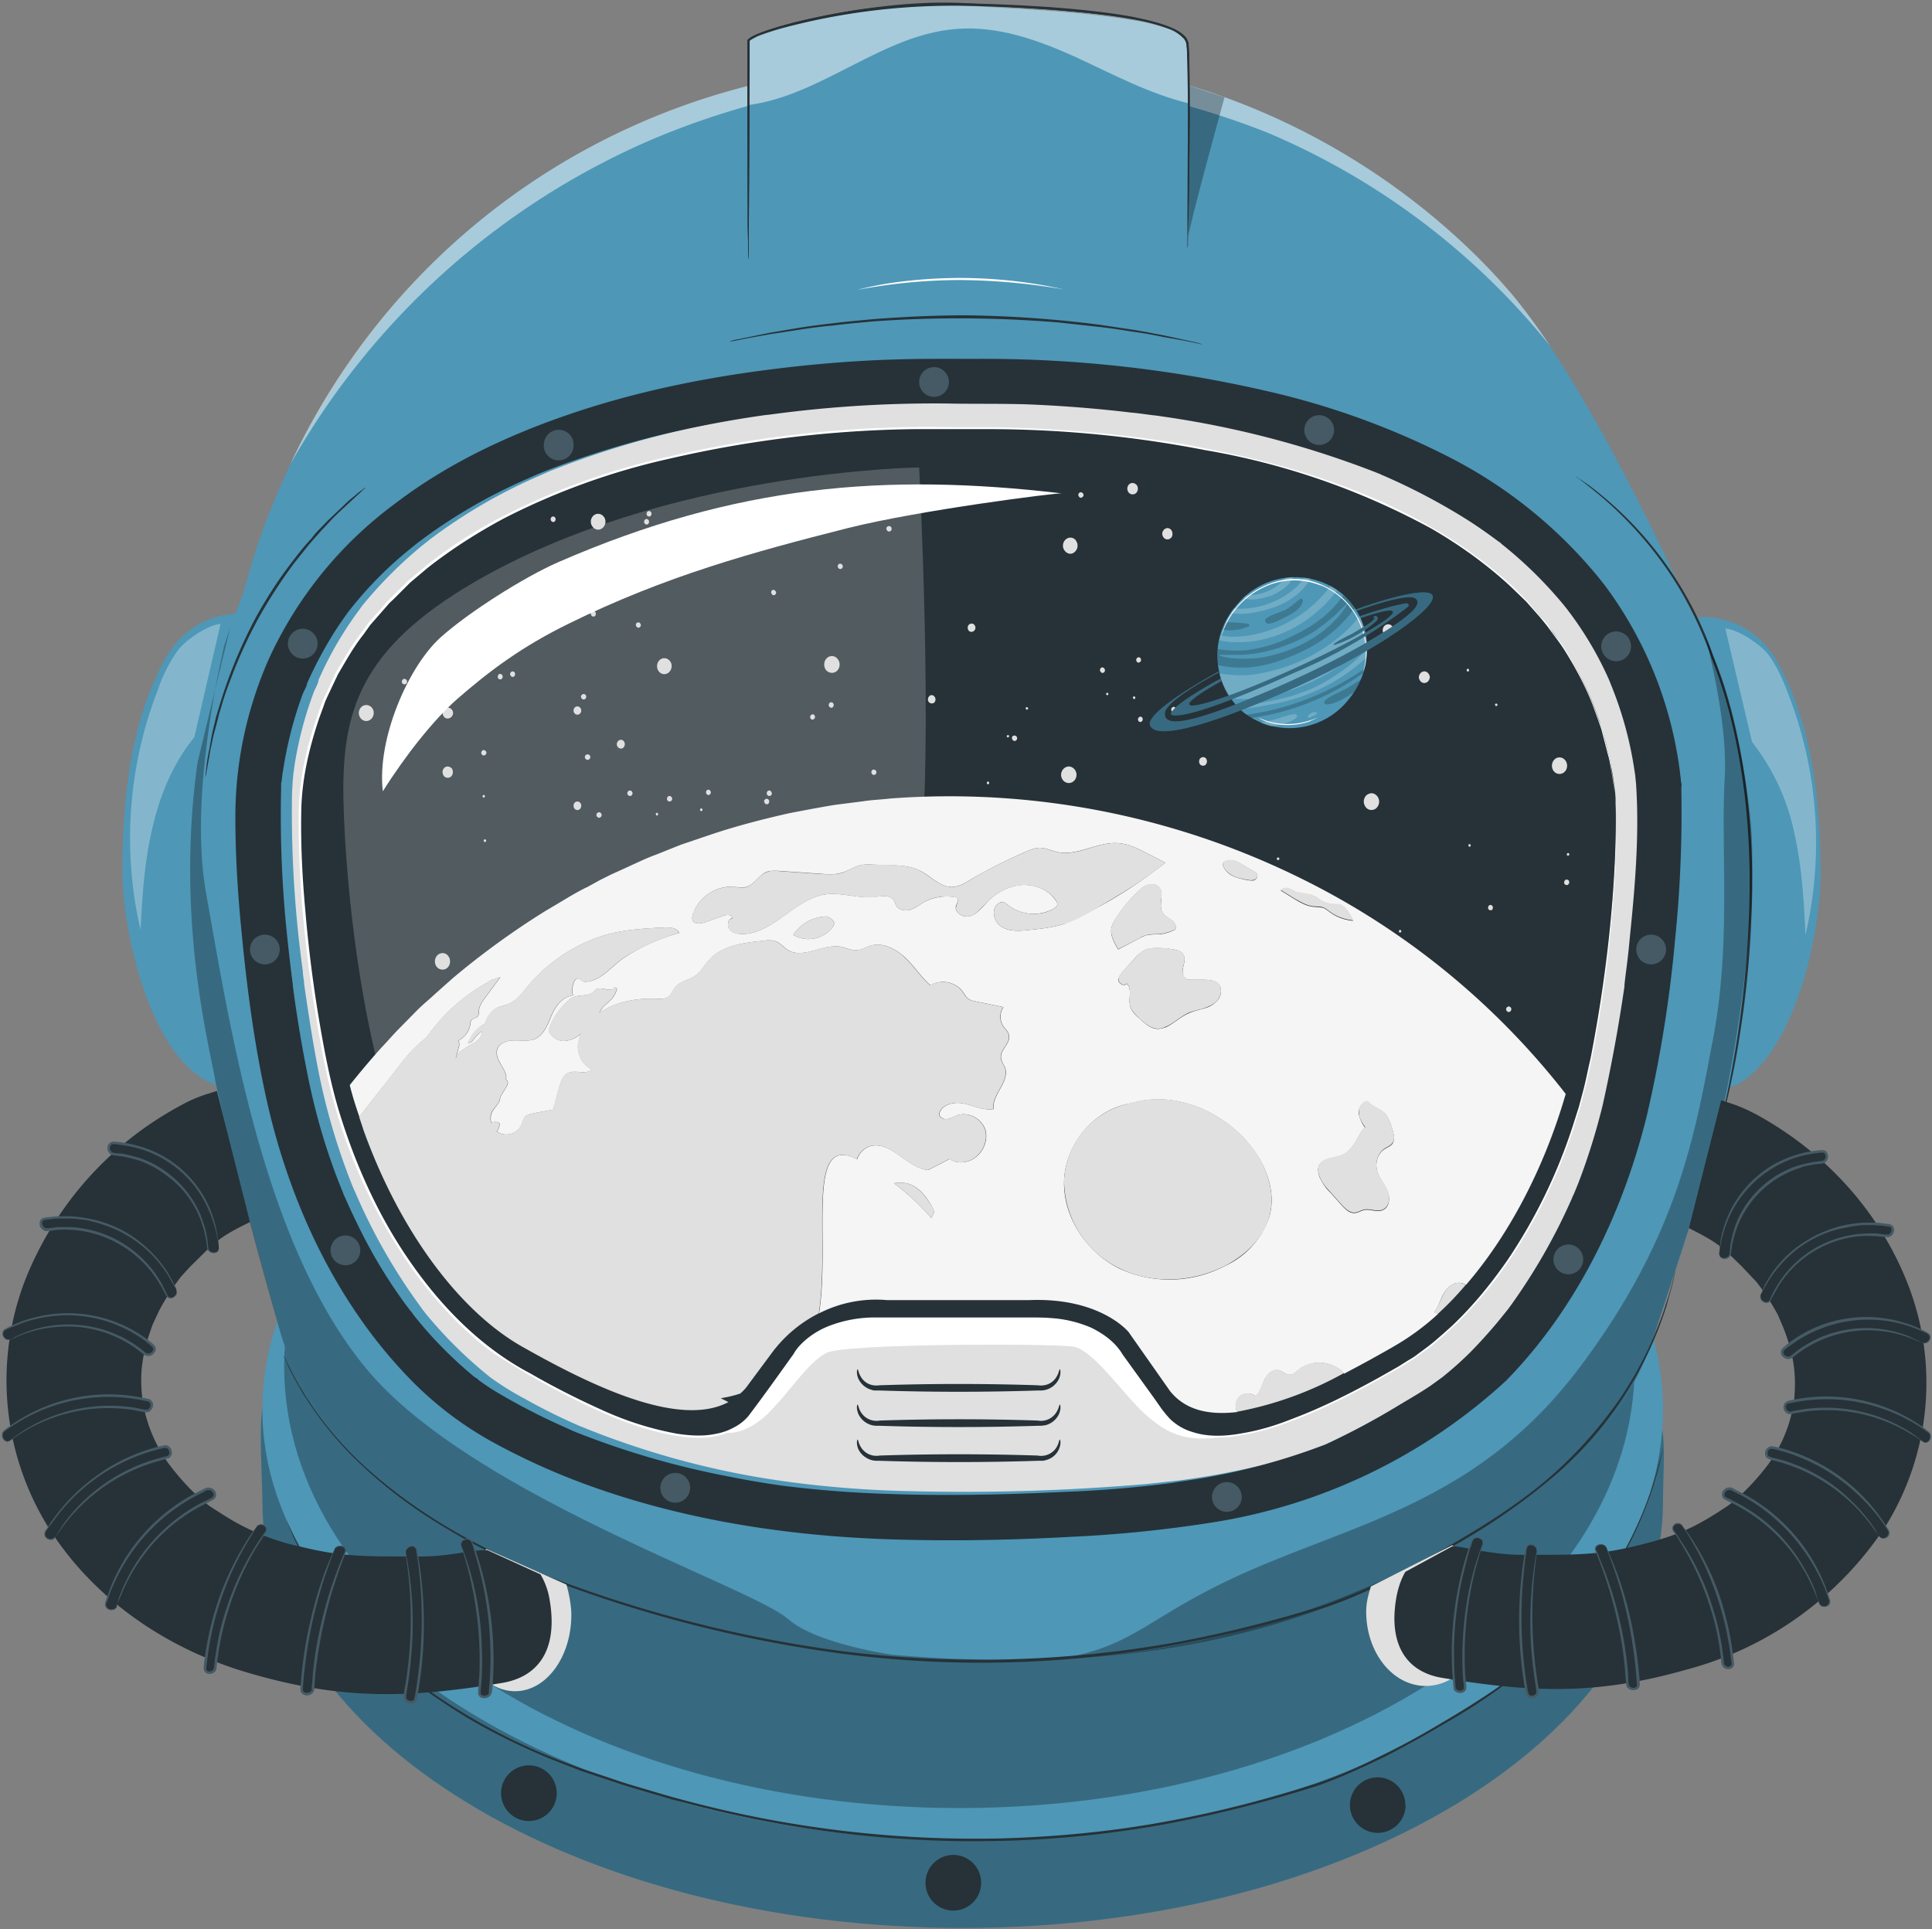 <svg width="701" height="700" fill="none" xmlns="http://www.w3.org/2000/svg"><rect width="100%" height="100%" fill="#808080" stroke="none"/><path d="M603.4 544.7c0 85.5-113.7 154.8-254 154.8-140.4 0-254.2-69.3-254.2-154.8 0-6.5-1.3-27 0-33.3C110.7 435 219.6 390 349.3 390c128.6 0 245.3 53.8 254.1 130.6.7 5.7 0 17 0 24.2Z" fill="#4E97B7"/><path opacity=".3" d="M603.4 544.7c0 85.5-113.7 154.8-254 154.8-140.4 0-254.2-69.3-254.2-154.8 0-6.5-1.3-27 0-33.3C110.7 435 219.6 390 349.3 390c128.6 0 245.3 53.8 254.1 130.6.7 5.7 0 17 0 24.2Z" fill="#000"/><path d="M603.4 511.4c0 85.5-111 156.3-251.3 156.3S95.2 596.9 95.2 511.4c0-85.4 113.8-154.7 254.1-154.7 140.4 0 254.1 69.3 254.1 154.7Z" fill="#4E97B7"/><path d="M348.1 640.2c135.3 0 245-68.2 245-152.4S483.4 335.4 348 335.4s-245 68.2-245 152.4 109.7 152.4 245 152.4Z" fill="#4E97B7"/><path opacity=".3" d="M348.1 656c135.3 0 245-71.8 245-160.3 0-88.5-109.7-160.3-245-160.3s-245 71.8-245 160.3c0 88.5 109.7 160.3 245 160.3Z" fill="#000"/><path d="M614.6 224s20-3 30.8 17c10.8 19.9 15.2 45 15.2 76.2 0 24.7-12.2 76.6-39 78.9v-90.2l-7-81.9Z" fill="#4E97B7"/><path d="M86.4 220.1c1.4-3.4 2.5-7 3.5-10.6 7-26 45.6-143.5 183.4-178.8 155.2-39.8 245.9 41 275.9 77 24.6 29.4 52.3 87.9 61.5 107.9 1.9 4.2 4 8.2 6.5 12.1 6.6 10.6 20.7 35.7 22.7 60 2.6 32-10.5 104.4-20.3 136.3a3174 3174 0 0 1-19.6 61 105.9 105.9 0 0 1-36.7 51.3 321.6 321.6 0 0 1-211 65.7s-164.5-1.4-231.6-82.6a103 103 0 0 1-19.6-38.2c-7-25.4-21.4-77.7-22.9-88.5-1.9-14-24.2-90 8.2-172.6Z" fill="#4E97B7"/><path d="M597.3 280.3v-.2l-.1-.5a152.1 152.1 0 0 0-8.3-31c-.3-.7-1.6-3-.3-1-.4-.5-.6-1.2-.9-1.9a125.6 125.6 0 0 0-14.3-24.5l-.9-1.1-.8-1.1a118.2 118.2 0 0 0-10-11c-4-4-8.3-7.9-12.8-11.4l-.6-.6-1.5-1.1a175.7 175.7 0 0 0-25.1-15.8c-5-2.6-10.2-5-15.5-7.3l-1.3-.6.4.2-1.8-.8a241.3 241.3 0 0 0-11.9-4.5 349.9 349.9 0 0 0-68-16.2l-1.8-.2-7.3-1a461.8 461.8 0 0 0-38-2.9c-9.7-.3-19.4-.1-29-.2a447.1 447.1 0 0 0-64 3.9h-.4l-1.5.2a406 406 0 0 0-31 5.6 331.4 331.4 0 0 0-51 15.6l-.5.2-3.6 1.6a193 193 0 0 0-39.5 23l-3 2.4a154 154 0 0 0-21.6 21.7l-1 1.4a129.7 129.7 0 0 0-14.6 25l-.2.5c-.1 1.3-1.2 3-1.7 4.3a133.6 133.6 0 0 0-7.2 27.8c0 .7-.5 3-.1 1-.2.8-.2 1.7-.3 2.6l-.1 1-.1 1.7c-.2 3-.2 6-.2 8.9a418.4 418.4 0 0 0 4 58.5c0 1.1.2 2.3.4 3.4v.6l.2 1.6c1.6 11 3.3 22 5.5 32.8a237.5 237.5 0 0 0 12 39.7l.9 2a209.6 209.6 0 0 0 22.6 40l1.8 2.5 1 1.3A158.1 158.1 0 0 0 177 499l1 .8a103.4 103.4 0 0 0 12.4 7.7 214.8 214.8 0 0 0 20.9 10.3l-.6-.3 2.4 1c3.1 1.2 6.3 2.5 9.5 3.6a304.6 304.6 0 0 0 63.2 15.5l2.2.3a390.2 390.2 0 0 0 37.7 3 778.1 778.1 0 0 0 90.6-2.5l11.8-1.3 2.2-.3a285.7 285.7 0 0 0 40.7-8.7c4.4-1.4 8.7-3 13-4.7l1.7-.7-.3.1c-.6.3-2.2.9 0 0a165.6 165.6 0 0 0 8-3.7c6.6-3.3 12.8-7 19-10.8 3.8-2.2 7.5-4.4 11-6.8l3.7-2.6.9-.7a109.6 109.6 0 0 0 9.6-8.6 146.6 146.6 0 0 0 11.5-12.8l1.3-1.7 1.2-1.5a188.9 188.9 0 0 0 23.6-41.6l1.4-3.4c3.6-9.3 6.7-19 9.1-28.7a356.2 356.2 0 0 0 8-44.5l.2-1.7 1.6-14.1a331 331 0 0 0 1.9-59.4Z" fill="#E0E0E0"/><path d="M90.4 222.7s-20-3-30.8 16.9c-10.8 20-15.2 45.1-15.2 76.3 0 24.7 12.3 76.5 39 78.8v-90.1l7-82Z" fill="#4E97B7"/><path d="m132.6 177-.9.8a2808.2 2808.2 0 0 0-6.8 6.3c-1.6 1.5-3.5 3.2-5.3 5.2l-3 3.2-3.2 3.6c-2.1 2.4-4.2 5.2-6.5 8a181 181 0 0 0-13 20c-4.1 7.5-7.4 14.9-10 21.8-1.3 3.4-2.5 6.7-3.4 9.8-.4 1.6-1 3-1.3 4.6l-1.1 4.2c-.8 2.7-1.2 5.1-1.7 7.3l-1 5.6-.6 3.5-.3 1.2.1-1.2.4-3.6c.2-1.5.5-3.4 1-5.6.4-2.2.7-4.7 1.4-7.4l1-4.2 1.4-4.6A173.7 173.7 0 0 1 93 223.7c4.1-7.4 8.6-14.2 13.1-20 2.3-3 4.4-5.7 6.7-8.1 1-1.3 2-2.5 3.1-3.6l3-3.1 5.5-5.2c1.6-1.6 3-2.8 4.3-3.8 1.1-1 2-1.7 2.8-2.2l1-.8Zm491 232.6.7-1.8 2-7.3a289 289 0 0 0 5.3-27.2c1.8-11.5 3.3-25.4 3.9-40.9a269 269 0 0 0-2.4-50.2c-2.4-16-6-31-11.4-44a131.1 131.1 0 0 0-45-62l-3.8-2.6-1-.7-.3-.2.3.3 1 .7 3.6 2.8a137 137 0 0 1 29.6 31.9c5.6 8.4 10.8 18.5 14.8 30v.1c5.3 13 9 28 11.3 43.8 2.6 17.7 3 34.7 2.4 50.1a390.5 390.5 0 0 1-8.7 68l-1.8 7.3-.5 2-.2.6.3-.7ZM435.9 124.8l-1.3-.4-4.9-1.1-7.8-1.7c-3-.5-6.5-1.3-10.4-1.9l-12.7-1.9a417.8 417.8 0 0 0-48.3-3.4c-12 0-23.4.6-33.7 1.4-5.2.5-10 .9-14.6 1.5-4.6.5-8.9 1.1-12.7 1.7l-10.5 1.8-7.8 1.6-5 1-1.2.4-.4.1h.4l1.3-.2 5-1 7.8-1.4 10.5-1.6c3.8-.6 8-1.2 12.7-1.6 4.5-.6 9.4-1 14.6-1.5a440 440 0 0 1 67.2.4l14.6 1.6c4.6.5 8.8 1.2 12.7 1.8 3.9.5 7.4 1.2 10.4 1.8l7.9 1.4 4.9 1 1.3.3h.4l-.4-.1Z" fill="#263238"/><path opacity=".5" d="M273.3 30.7a251 251 0 0 0-168 137.8A275.8 275.8 0 0 1 237.5 50.2a295.3 295.3 0 0 1 222.3-2.1 262.5 262.5 0 0 1 102.7 77.5c-4.4-6.6-8.9-12.7-13.2-18-30-35.8-120.7-116.7-276-77Z" fill="#fff"/><path opacity=".3" d="M286 587.5c-12.8-11.6-113-44.5-151.7-89.3-38.6-44.8-50.9-125.9-59.5-174-4-22.4-1-50.6 3.3-74.2l-6.4 26.5c-8.3 58.4 5 105.5 6.5 116.2a1568 1568 0 0 0 22.9 88.5 103 103 0 0 0 19.6 38.2c49.7 60.2 152.9 76.5 203 81-17-2.8-31.6-7.4-37.7-13ZM81.3 234.5c-1 4.8-2.2 10-3.2 15.5l5.4-22.2-2.2 6.7ZM618.6 230.3c3.6 14 8.1 35.6 7.2 51.8-1.5 26 2.4 59.8-4.2 94.6s-12.7 71.8-48.2 119.1c-35.5 47.4-78.2 56-118.5 73.4-39.4 17-42.2 28.6-72.2 32.8 94-3.6 147.3-40.7 180.6-65.7 17.2-13 30-31 36.7-51.4 6.2-18.8 14.3-43.4 19.6-60.9 9.8-32 18.4-93.2 15.7-125.1a244 244 0 0 0-16.7-68.6Z" fill="#000"/><path d="M271.5 94.1V15c0-3.1 44.2-15.4 79.2-13.4s79.1 4.1 80.2 14.4c1 10.3 0 74 0 74" fill="#4E97B7"/><path d="M430.9 90V77.5l.1-34c0-7.2 0-15-.3-23.5 0-1 0-2.1-.2-3.2a4 4 0 0 0-1-2.8 13.3 13.3 0 0 0-5.3-3.4 71.8 71.8 0 0 0-13.4-3.3C392 4.2 371 3.3 349.3 2c-11-.5-21.7.3-32 1.6-10.2 1.3-20 3.2-29.2 5.5-4.5 1.2-9 2.4-13.1 4.1l-2.9 1.5-.1.3V24l-.1 23.5-.2 34V91l-.1 2.4v.8l-.1-.8V91l-.2-9.2-.1-34.1V14.6l.4-.4c1-.8 2-1.3 3-1.7 4.2-1.8 8.7-3 13.3-4.2 9.3-2.4 19-4.3 29.4-5.6 10.2-1.3 21-2.1 32-1.6 11 .6 21.6 1.2 32 2 10.3.8 20.2 1.7 29.6 3.3 4.7.9 9.3 1.8 13.6 3.5a14 14 0 0 1 5.7 3.6c.4.5.6 1 .9 1.6l.2.8v.8l.2 3.3c.2 8.4.2 16.3.2 23.5-.1 14.4-.3 26-.5 34l-.2 9.3v2.4l-.1.8Z" fill="#263238"/><path opacity=".3" d="M431.3 85.5c-.3-2 13-50.2 13-50.2l-13-4.3v54.5Z" fill="#000"/><path opacity=".5" d="M430.9 16c-1-10.3-45.3-12.3-80.2-14.4-35-2-79.2 10.3-79.2 13.4v23l.2.1c26.7-3.6 48.5-25.6 75.4-27.6 14.9-1.2 29.5 4 43.2 10.2 13.4 6.2 26.6 13.3 41 16.8 0-10-.1-18.3-.4-21.5Z" fill="#fff"/><path d="M430.9 90V77.5l.1-34c0-7.2 0-15.1-.3-23.5 0-1 0-2.1-.2-3.2a4 4 0 0 0-1-2.8 13.6 13.6 0 0 0-5.3-3.5A70.1 70.1 0 0 0 410.9 7c-9.4-1.7-19.3-2.7-29.6-3.5-10.3-.7-21-1.2-32-1.4a241.2 241.2 0 0 0-61.2 7c-4.6 1.1-9 2.4-13.2 4-1 .5-2 1-2.8 1.6l-.1.2v9.2l-.1 23.5-.2 34V91l-.1 2.4v.8l-.1-.8V91l-.2-9.2-.1-34.1V14.5l.4-.4c1-.8 2-1.2 3-1.7 4.2-1.7 8.7-3 13.3-4.2a239.6 239.6 0 0 1 61.4-7c11 .2 21.7.7 32 1.4 10.4.8 20.3 1.8 29.7 3.5 4.7 1 9.3 2 13.5 3.7 2 .9 4.2 1.9 5.7 3.7.4.4.6 1 .8 1.5l.2 1 .1.7.2 3.2a2544.6 2544.6 0 0 1-.2 57.6l-.3 9.3v2.4l-.1.8Z" fill="#263238"/><path d="M386 105a231.7 231.7 0 0 0-37.6-3.4 202.4 202.4 0 0 0-37.5 3.6 124.9 124.9 0 0 1 10.9-2.3A173.2 173.2 0 0 1 386 105Z" fill="#fff"/><path d="m603.4 525.5-.3 1.5-1 4.4c-.4 2-1.2 4.3-2 7.1l-1.5 4.5-1.9 5a135 135 0 0 1-36.7 52 225 225 0 0 1-36.2 25.6c-6.8 4-14 8-21.6 11.9-7.7 3.7-15.6 7.4-24.1 10.4-17 5.4-35.3 10.2-54.5 13.8a382 382 0 0 1-60 6.2c-41.4 1.1-80.8-4.6-115.4-13.9-4.4-1-8.6-2.4-12.8-3.6-4.2-1.3-8.3-2.4-12.3-3.8l-12-4-5.7-2.2-5.6-2.2c-14.7-6.1-28-13-39.2-20.7a158.9 158.9 0 0 1-45.5-44.7l-3-4.5-2.2-4-2-3.6-1.4-3-1.8-4.2-.6-1.4.7 1.4 1.9 4 1.5 3 2 3.6 2.2 4 3 4.5c8.2 12.7 23 29.4 45.6 44.4a222.3 222.3 0 0 0 44.7 22.7l5.7 2.1 12 4c4 1.4 8 2.5 12.3 3.8 4.1 1.2 8.4 2.5 12.7 3.6A407.5 407.5 0 0 0 363.6 667c20.6-.6 40.7-2.6 59.9-6.2 19.1-3.5 37.3-8.3 54.3-13.8 8.5-2.8 16.4-6.5 24-10.3 7.6-3.7 14.8-7.7 21.6-11.8 13.7-8 26.1-16.3 36.2-25.3a157.6 157.6 0 0 0 24-27.4 136.3 136.3 0 0 0 14.7-29.3c.7-1.6 1-3.1 1.5-4.5a86 86 0 0 0 2-7l1.2-4.4.4-1.5ZM345.9 693.2a10 10 0 1 0 0-20.2 10 10 0 0 0 0 20.2ZM510 654.9a10 10 0 1 1-20.2 0 10 10 0 0 1 20.1 0ZM202 650.6a10 10 0 1 1-20.2 0 10 10 0 0 1 20.2 0Z" fill="#263238"/><path opacity=".3" d="M80 226.4c-3.6 0-12.2 5.2-15.5 9.6a55.9 55.9 0 0 0-7.3 14.5 148.5 148.5 0 0 0-6.2 87c.6-12.3 1.4-24.7 4.2-36.7 2.7-12 7.5-23.8 15.3-33.3l9.5-41Z" fill="#fff"/><path d="m608 460.6-.3 1.5-1 4.4-2 7.2a134.8 134.8 0 0 1-40.6 61.7 228.2 228.2 0 0 1-36.6 25.4c-7 4-14.2 8-21.9 11.8-7.6 3.8-15.6 7.5-24.2 10.4a451.1 451.1 0 0 1-54.8 13.8 389.3 389.3 0 0 1-121 3.2 470 470 0 0 1-104.2-26.3c-15-5.9-28.4-12.4-40-19.5-11.8-7-21.6-14.6-29.5-22a126.8 126.8 0 0 1-21.2-25.4c-1-1.4-1.7-2.8-2.4-4l-2-3.6-1.5-3-1.9-4.2a39.1 39.1 0 0 1 .1 0l2 4 1.5 3 2 3.6 2.4 4 3 4.5a128 128 0 0 0 18.3 20.8c8 7.3 17.8 14.8 29.5 21.8 11.6 7 25 13.4 40 19.3a472.6 472.6 0 0 0 104 26.1 404.4 404.4 0 0 0 120.7-3.2 453 453 0 0 0 54.7-13.7 204 204 0 0 0 24.2-10.3 362 362 0 0 0 21.8-11.8c13.8-8 26.3-16.2 36.5-25.3a155.8 155.8 0 0 0 24.2-27.4c6-8.9 10.2-17.3 13-24.3 1.5-3.6 2.7-6.7 3.5-9.5 1-2.8 1.7-5.2 2.2-7.1l1.1-4.4.4-1.5Z" fill="#263238"/><path opacity=".3" d="M626.1 228.1c3.7 0 12.3 5.2 15.6 9.5 3.2 4.4 5.4 9.5 7.3 14.6a148.5 148.5 0 0 1 6.1 87c-.6-12.3-1.3-24.7-4-36.7a79.7 79.7 0 0 0-15.4-33.3L626 228Z" fill="#fff"/><path d="M263 519.8s7 1.4 15.5-6.8c8.4-8.3 14.6-18.8 21.5-22.2 6.9-3.4 82.4-3.4 89.6-2.2 7.2 1.3 18.6 18 25.8 24.4 7.2 6.4 14.3 11 29.7 8l-8.4-27.6-33.9-31.8-66.4-3.3-50.7 10.7-21 12.8-1.8 38Z" fill="#fff"/><path d="M586.1 288c-15-133.2-209.1-133.3-238.5-132.6-29.4-.7-223.6-.6-238.5 132.6 0 0-2.7 35.3 8.3 93.8 10.6 56.6 41.4 97.5 69.7 114 28.3 16.3 69.7 37 85.4 17.4l15.8-21.7s6.9-14.2 33-13.2h52.5c26.2-1 33 13.2 33 13.2l15.8 21.7c15.8 19.6 57.2-1 85.5-17.5 28.3-16.4 59.1-57.3 69.7-113.9 11-58.5 8.3-93.8 8.3-93.8Z" fill="#263238"/><path d="M586.1 288s.2 2.1.3 6.4c.1 4.3.1 10.6-.2 18.8a489 489 0 0 1-8.6 70.8c-.9 3.8-1.5 7.7-2.7 11.6l-1.5 6-1.9 6a194.6 194.6 0 0 1-24.1 50 149.2 149.2 0 0 1-20 23.7l-3 2.8-3.1 2.6c-2 1.9-4.3 3.4-6.5 5-1.1 1-2.3 1.6-3.5 2.4l-3.6 2.2-7.4 4.2c-10 5.5-20.4 10.9-31.7 15.1-5.7 2.2-11.5 4-17.6 5-6 1.2-12.6 1.5-18.7-.4-3-1-6-2.7-8.3-5l-1.7-1.8-1.4-2-2.8-3.8-11.5-15.9a24.6 24.6 0 0 0-11-9.3c-4.6-2-9.6-3.2-14.6-3.5-2.6-.3-5.1-.1-7.7-.2h-56c-5.4.2-10.9 1-16 3-2.5 1-5 2.3-7.1 4a20.3 20.3 0 0 0-5.5 6c-5.5 7.4-10.8 15-16.4 22.4A22.4 22.4 0 0 1 260 521c-4.7 1-9.6.7-14.3 0-9.5-1.5-18.7-4.8-27.6-8.7a291.6 291.6 0 0 1-38.8-21.2l-3-2.2-3-2.4-2.8-2.5-2.8-2.5c-7.2-7-13.8-14.8-19.6-23.2a194.3 194.3 0 0 1-26.2-55.7c-3.5-11.8-5.7-24-7.6-36-2-12-3.4-24-4.5-36-1-12-1.6-24-1.4-35.8.1-12 2.8-23.6 6.6-34.6l1.4-4.1.8-2c.2-.8.6-1.4.9-2l3.7-8c3-5 5.7-10 9.3-14.5l2.5-3.5 2.8-3.2 2.8-3.2 1.4-1.6 1.5-1.5 6.1-6 6.5-5.4c8.8-7 18.2-13 28-18a252.5 252.5 0 0 1 60.3-21.6A417 417 0 0 1 346.2 155H360a476.5 476.5 0 0 1 52.8 3.7c8.4 1.1 16.6 2.3 24.5 4 31.8 6 59.8 15.6 82.1 28.6a160.5 160.5 0 0 1 29 21l5.7 5.7 5 5.8c.9 1 1.8 1.9 2.5 2.9l2 3c1.5 1.9 3 3.7 4.1 5.6a120.2 120.2 0 0 1 12.5 26.2c.6 1.5 1.2 3 1.5 4.4l2 7.7c.6 2.3.8 4.4 1.1 6.2l.7 4.5.5 3.7-.6-3.7-.7-4.5c-.4-1.7-.6-3.8-1.3-6.1l-2-7.7c-.3-1.5-.9-2.9-1.4-4.4l-1.7-4.7c-2.4-6.5-6-13.7-10.9-21.4-1.2-1.9-2.6-3.7-4-5.6l-2.2-3-2.3-2.8-5.1-5.8-5.8-5.6c-8-7.4-17.7-14.6-28.8-21a264 264 0 0 0-82-28.4 412.6 412.6 0 0 0-77.3-7.6h-28a415.7 415.7 0 0 0-88.9 10.7A251.5 251.5 0 0 0 183 188c-9.7 5.2-19 11.1-27.8 18l-6.4 5.4-6 6-1.5 1.4-1.4 1.6-2.8 3.2-2.8 3.2-2.5 3.5c-3.5 4.4-6.3 9.5-9.2 14.4l-3.7 7.8-.9 2-.7 2-1.5 4.1c-3.7 11-6.4 22.5-6.5 34.3-.2 11.8.4 23.7 1.5 35.7 1 12 2.5 24 4.4 36 2 12 4.1 24 7.6 35.9 6 19.8 14.5 38.8 26.1 55.4 11.5 16.6 26 31.2 43.5 40.4a292 292 0 0 0 26.1 13.3 114 114 0 0 0 27.3 8.6c4.7.7 9.5 1 14 0 2.3-.4 4.5-1.2 6.5-2.3 2-1 3.9-2.5 5.3-4.2 5.6-7.4 11-15 16.3-22.4 1.4-2.5 3.5-4.5 5.7-6.2a30 30 0 0 1 7.4-4.1 46.4 46.4 0 0 1 16.3-3h56c2.6 0 5.1 0 7.7.2a44 44 0 0 1 14.9 3.5c4.5 2.2 8.8 5.3 11.4 9.7l11.4 15.8 2.8 4 1.5 1.9 1.5 1.7c2.3 2.2 5 3.8 8 4.7 6 2 12.3 1.6 18.3.5 6-1 12-2.8 17.5-5 11.3-4.2 21.7-9.5 31.7-15l7.4-4.2 3.5-2.2c1.2-.7 2.4-1.4 3.5-2.3 2.2-1.6 4.4-3.2 6.5-5l3-2.6 3-2.7c7.8-7.4 14.3-15.5 20-23.7a193.7 193.7 0 0 0 24.1-49.8l1.9-6 1.6-6c1-3.8 1.7-7.7 2.6-11.4 5.9-30.2 8-54.4 8.8-70.8a314.8 314.8 0 0 0 .3-23.6V288Z" fill="#fff"/><path d="M610 284.2a143.3 143.3 0 0 0-28-72.2 169.4 169.4 0 0 0-55.9-46 283.2 283.2 0 0 0-66.4-24.1 456.1 456.1 0 0 0-105.5-11.7c-9.5 0-19-.1-28.6.2-18.2.5-36.5 2.2-54.6 4.8-22 3.2-43.7 8-64.7 15.2-22.5 7.7-44.3 18-63.2 32.5a144.9 144.9 0 0 0-45.7 56.5c-7.9 18.1-12 37.3-12 57 0 13.4.8 26.8 2.1 40.2 2 21.3 4.8 42.8 9.5 63.6 8.2 36 24.6 71.5 50.2 98.5 9.3 9.9 19.9 18.1 31.7 24.6a249.2 249.2 0 0 0 35.7 16c34.7 12.4 71.7 18 108.4 19.2 21.7.7 43.7.3 65.4-.9a463 463 0 0 0 50-5 204 204 0 0 0 108-51.6c25.7-26.2 42.5-61 51.2-96.5a465 465 0 0 0 10.2-63.8 450.8 450.8 0 0 0 2.2-56.5c-.3-4.2-3.6-8.4-8.2-8.2-4.2.2-8.6 3.7-8.2 8.2 1.3 18.7-.4 38-2.3 56.5-.4 4.7-1 9.4-1.6 14l-.2 1.8c0 .3-.3 2 0 .8a579.6 579.6 0 0 1-8 43.7c-2.4 9.8-5.4 19.4-9 28.7l-1.4 3.4c-.1.2-.7 1.5-.2.3l-.6 1.5a214 214 0 0 1-22.9 39.8l-.8 1a178.5 178.5 0 0 1-13.2 15 128 128 0 0 1-9.6 8.6l-.5.4-4 2.9c-3.5 2.4-7.3 4.6-11 6.8a270 270 0 0 1-27 14.5c-.7.3-2.4 1 .2 0l-1.7.6a235.9 235.9 0 0 1-52 13.1l-2.3.4-1.5.2a422.4 422.4 0 0 1-38 3.1c-21.4 1-43 1.5-64.4.7a405 405 0 0 1-38-3l-2-.3a310.8 310.8 0 0 1-17.2-3 304.6 304.6 0 0 1-55.5-16.1l-2.3-1-.6-.3a232.8 232.8 0 0 1-26.6-13.7 93.2 93.2 0 0 1-5.5-3.7l-1-.9c-1.3-.8.8.8 0 .2a149.2 149.2 0 0 1-22.6-22.8l-1-1.4c-.8-.9.7 1 0 .1l-1.9-2.5a182.6 182.6 0 0 1-16.7-27.4c-2.1-4.2-4.1-8.5-6-12.8l-.7-1.8a193.4 193.4 0 0 1-3.8-10c-3.4-9.7-6.1-19.6-8.2-29.7a480 480 0 0 1-5.8-34.6c.1.4.2 1.3 0-.4a652 652 0 0 1-2.7-24.3A418.8 418.8 0 0 1 102 286v-1.7l.2-1 .3-2.7.2-1a142.2 142.2 0 0 1 7.1-27.7c.5-1.3 1.6-3 1.8-4.4 0 .2-.8 1.9-.3.6l.5-1a148 148 0 0 1 9.5-17.7c1.6-2.5 3.3-5 5-7.3l1.2-1.6c-1 1.4-.4.6.2-.2A138.9 138.9 0 0 1 149 199l3.2-2.6-.5.4 1-.7 2-1.5a193.2 193.2 0 0 1 36.9-21l3.8-1.7a38.7 38.7 0 0 0 2.5-1 330.7 330.7 0 0 1 48.7-14.7 406 406 0 0 1 31-5.6l1-.1.9-.1a440.3 440.3 0 0 1 64-4c9.7.2 19.3 0 29 .3a476.3 476.3 0 0 1 38 3c2.5.2 5 .6 7.4.9l1.8.2 4.1.6a349.9 349.9 0 0 1 75.7 20.1c.6.3 1.5.5 2 .9l-.6-.3 1.4.6a227.6 227.6 0 0 1 30.1 15.9 175.6 175.6 0 0 1 10.4 7.2l1.5 1.1c-1.6-1.7.1.1.7.6a151.4 151.4 0 0 1 22.7 22.4c.2.3 1.7 2.1.9 1-.9-1 .6.9.8 1.2a125.7 125.7 0 0 1 14.4 24.5l.8 2a134.3 134.3 0 0 1 8.6 32l.2 1c0-1.8-.2-1-.1-.4l.3 3c.5 4.2 3.5 8.3 8.2 8.1 4-.1 8.8-3.6 8.3-8.2Z" fill="#263238"/><path d="M311.2 496.8c.2 0 .2 1.2 1.2 2.8 1 1.7 3.2 3.5 6.8 3a882.6 882.6 0 0 1 57.3 0c3.6.5 5.8-1.3 6.8-3 1-1.6 1-2.8 1.2-2.8.2 0 .6 1.2-.2 3.3a7.4 7.4 0 0 1-6.4 4.4h-1.4a885.7 885.7 0 0 1-57.3 0h-1.4c-.5 0-1 0-1.4-.2a7.4 7.4 0 0 1-5-4.2c-.8-2-.4-3.3-.2-3.3Zm.2 16.1a7.4 7.4 0 0 0 6.4 4.4h1.4a885.9 885.9 0 0 0 57.3 0h1.3l1.5-.2a7.4 7.4 0 0 0 5-4.2c.8-2.1.4-3.3.2-3.3s-.2 1.2-1.2 2.8a6.6 6.6 0 0 1-6.8 3 882.9 882.9 0 0 0-57.3 0 6.6 6.6 0 0 1-6.8-3c-1-1.6-1-2.8-1.2-2.8-.2 0-.6 1.2.2 3.3Zm0 12.8a7 7 0 0 0 2.6 3 7.4 7.4 0 0 0 3.8 1.3h1.4a882.6 882.6 0 0 0 57.3 0h1.3c.5 0 1 0 1.5-.2a7 7 0 0 0 5-4.2c.8-2 .4-3.3.2-3.3s-.2 1.2-1.2 2.9a6.6 6.6 0 0 1-6.8 2.9 886.1 886.1 0 0 0-57.3 0 6.6 6.6 0 0 1-6.8-3c-1-1.6-1-2.8-1.2-2.8-.2 0-.6 1.3.2 3.4Z" fill="#263238"/><path d="M115.2 232.8a5.4 5.4 0 1 1-10.7 0 5.4 5.4 0 0 1 10.7 0ZM124.6 459a5.4 5.4 0 1 0 0-10.7 5.4 5.4 0 0 0 0 10.7ZM101.5 344.5a5.4 5.4 0 1 1-10.8 0 5.4 5.4 0 0 1 10.8 0ZM250.4 539.8a5.4 5.4 0 1 1-10.8 0 5.4 5.4 0 0 1 10.8 0ZM450.5 542.4a5.4 5.4 0 1 1-10.7 0 5.4 5.4 0 0 1 10.7 0ZM604.5 344.5a5.4 5.4 0 1 1-10.8 0 5.4 5.4 0 0 1 10.8 0ZM574.4 456.2a5.4 5.4 0 1 1-10.7 0 5.4 5.4 0 0 1 10.7 0ZM208 160.6a5.4 5.4 0 1 1-10.6 0 5.4 5.4 0 0 1 10.7 0ZM344.3 138.6a5.4 5.4 0 1 1-10.8 0 5.4 5.4 0 0 1 10.8 0ZM484 155.3a5.4 5.4 0 1 1-10.7 0 5.4 5.4 0 0 1 10.7 0ZM591.8 234.5a5.4 5.4 0 1 1-10.8 0 5.4 5.4 0 0 1 10.8 0Z" fill="#455A64"/><path opacity=".2" d="M333.5 169.6s-92 1.2-161.4 41.6c-41.5 24.2-48 47-47.5 78.3.5 31.4 8.7 129.9 43.4 161.3 34.7 31.4 105.5-27.1 127.3-46.9 21.8-19.7 33.9-52.6 38.2-87.8 5.4-43.6 0-146.5 0-146.5Z" fill="#fff"/><path d="M130.2 258.7c0 1.6 1.2 2.9 2.7 2.9 1.5 0 2.7-1.3 2.7-3 0-1.5-1.2-2.8-2.7-2.8-1.5 0-2.7 1.3-2.7 2.9ZM241 244.6c1.5 0 2.7-1.3 2.7-3 0-1.5-1.2-2.8-2.7-2.8-1.4 0-2.6 1.3-2.6 2.9 0 1.6 1.2 2.9 2.6 2.9ZM162.4 256.6c-1 0-1.8 1-1.8 2 0 1.2.8 2.1 1.8 2.1s2-.9 2-2-1-2-2-2ZM209.5 290.8c-.8 0-1.4.7-1.4 1.5 0 .9.6 1.6 1.4 1.6.8 0 1.4-.7 1.4-1.6 0-.8-.6-1.5-1.4-1.5ZM209.5 256.3c-.8 0-1.4.7-1.4 1.5s.6 1.5 1.4 1.5c.8 0 1.4-.7 1.4-1.5s-.6-1.5-1.4-1.5ZM176 289c0-.4-.3-.6-.5-.6s-.4.2-.4.5.2.5.4.5.4-.2.4-.5ZM238 295.4c0 .3.1.5.4.5.2 0 .4-.2.4-.5s-.2-.5-.4-.5c-.3 0-.5.2-.5.5ZM254 293.8c0 .3.2.5.4.5.3 0 .5-.2.5-.5s-.2-.5-.5-.5c-.2 0-.4.2-.4.5ZM176 305.5c.2 0 .4-.2.4-.5 0-.2-.2-.5-.5-.5-.2 0-.4.3-.4.5 0 .3.2.5.4.5ZM180.6 245.5c0 .6.4 1 .9 1s.9-.4.9-1c0-.5-.4-1-1-1-.4 0-.8.5-.8 1ZM185.1 244.6c0 .5.4 1 1 1 .4 0 .8-.5.8-1 0-.6-.4-1-.9-1s-.9.4-.9 1ZM199.8 188.4c0 .5.4 1 1 1 .4 0 .8-.5.8-1 0-.6-.4-1-.9-1s-.9.4-.9 1ZM233.7 189.3c0 .6.4 1 1 1 .4 0 .8-.4.8-1 0-.5-.4-1-.9-1s-.9.5-.9 1ZM211.8 251.8c-.5 0-1 .4-1 1 0 .5.5 1 1 1s.9-.5.9-1c0-.6-.4-1-1-1ZM236.4 186.4c0-.5-.4-1-.9-1s-.9.5-.9 1c0 .6.4 1 .9 1s.9-.4.9-1ZM163.8 278.7c-.8-.8-2-.8-2.7 0-.7.8-.7 2 0 2.9.7.8 2 .8 2.7 0 .7-.8.7-2.1 0-3ZM157.8 348.8c0 1.7 1.2 3 2.8 3 1.5 0 2.7-1.3 2.7-3 0-1.6-1.2-3-2.7-3-1.6 0-2.8 1.4-2.8 3ZM565.8 274.8c-1.5 0-2.7 1.4-2.7 3 0 1.7 1.2 3 2.7 3 1.6 0 2.8-1.3 2.8-3 0-1.6-1.2-3-2.8-3ZM387.8 278.1c-1.5 0-2.8 1.4-2.8 3 0 1.7 1.3 3 2.8 3 1.5 0 2.8-1.3 2.8-3 0-1.6-1.3-3-2.8-3ZM225.3 271.6c.8 0 1.4-.7 1.4-1.6 0-.8-.6-1.6-1.4-1.6-.8 0-1.5.8-1.5 1.6 0 .9.7 1.6 1.5 1.6ZM243 290.8c.4 0 .9-.4.9-1 0-.5-.5-1-1-1s-.9.5-.9 1c0 .6.4 1 1 1ZM277.3 290.8c0 .6.4 1 1 1 .4 0 .8-.4.8-1 0-.5-.4-1-.9-1s-1 .5-1 1ZM163.5 233c-.6 0-1 .5-1 1 0 .6.4 1 1 1 .5 0 .9-.4.9-1 0-.5-.4-1-1-1ZM280 287.8c0-.5-.4-1-.9-1s-.9.5-.9 1c0 .6.4 1 1 1 .4 0 .9-.4.9-1ZM227.6 287.8c0 .6.5 1 1 1s.9-.4.9-1c0-.5-.4-1-1-1-.4 0-.9.5-.9 1ZM145.8 247.3c0 .6.4 1 1 1 .5 0 .9-.4.9-1 0-.5-.4-1-1-1-.5 0-.9.5-.9 1ZM213.2 275.7c.5 0 1-.5 1-1 0-.6-.5-1-1-1s-1 .4-1 1c0 .5.5 1 1 1ZM300.7 255.8c0 .5.4 1 1 1 .4 0 .8-.5.8-1 0-.6-.4-1-.9-1s-.9.4-.9 1ZM214.4 222.7c0 .6.4 1 1 1 .4 0 .8-.4.8-1s-.4-1-.9-1-1 .4-1 1ZM219 187.4a2.5 2.5 0 0 0-3.7-.3 3 3 0 0 0-.3 4c1 1.3 2.6 1.4 3.7.4a3 3 0 0 0 .4-4ZM248 191.9a3 3 0 0 0-.3 4c1 1.3 2.7 1.5 3.8.4a3 3 0 0 0 .3-4 2.5 2.5 0 0 0-3.7-.4ZM390.4 196.1a2.5 2.5 0 0 0-3.8-.3 3 3 0 0 0-.3 4c1 1.3 2.6 1.5 3.7.4a3 3 0 0 0 .4-4ZM412.4 176c-.7-.9-1.9-1-2.7-.3-.8.8-.9 2-.2 3 .7.8 1.9.9 2.7.2.8-.8.9-2 .2-3ZM452.4 233.5c-.8.7-1 2-.3 2.9.7.9 1.9 1 2.7.2.8-.7.9-2 .2-2.8-.7-1-1.9-1-2.6-.3ZM353.4 228.9c.6-.5.7-1.5.2-2.1-.5-.7-1.4-.7-2-.2-.6.5-.6 1.5-.2 2.1.5.7 1.4.7 2 .2ZM337.2 252.6c-.6.5-.7 1.5-.2 2.1.5.6 1.4.7 2 .2.5-.5.6-1.5.1-2.1-.5-.7-1.3-.8-2-.2ZM413.7 240.2c.4-.4.4-1 .1-1.4a.8.8 0 0 0-1.2-.1 1 1 0 0 0-.1 1.4c.3.4.8.4 1.2 0ZM426.4 258.2c.4-.4.5-1 .1-1.4a.8.8 0 0 0-1.2-.1 1 1 0 0 0-.1 1.4c.3.4.9.4 1.2 0ZM414.3 261.7c.4-.3.4-1 .1-1.4a.8.8 0 0 0-1.2 0 1 1 0 0 0-.1 1.3c.3.4.8.5 1.2.1ZM401.5 251.4c-.2.2-.2.5 0 .7 0 .2.4.2.5 0 .2-.1.3-.4 0-.6a.4.4 0 0 0-.5-.1ZM365.5 266.7c-.2.2-.3.5-.1.7.2.2.4.2.6 0 .2-.1.2-.4 0-.6a.4.4 0 0 0-.5 0ZM372.3 256.6c-.2.2-.2.5 0 .7.1.2.4.3.6 0 .2 0 .2-.4 0-.6a.4.4 0 0 0-.6 0ZM411.2 252.8c-.2.1-.2.4 0 .6.1.3.4.3.6.1.2-.2.2-.5 0-.7a.4.4 0 0 0-.6 0ZM358.8 284.4c.1-.1.2-.4 0-.7a.4.4 0 0 0-.6 0c-.2.2-.2.5 0 .7 0 .2.4.2.6 0ZM399.4 242.4a1 1 0 0 0 0 1.4c.3.4.8.5 1.2.1.4-.3.4-1 .1-1.3a.8.8 0 0 0-1.3-.2ZM231 226a1 1 0 0 0 0 1.4c.3.4.8.5 1.2.1.4-.3.4-1 .1-1.3a.8.8 0 0 0-1.2-.2ZM294.3 259.4a1 1 0 0 0-.1 1.4c.3.4.8.4 1.2 0 .4-.3.4-.9.1-1.3a.8.8 0 0 0-1.2-.1ZM281.3 215.7c.4-.3.4-1 0-1.3a.8.8 0 0 0-1.2-.2 1 1 0 0 0 0 1.4c.2.4.8.5 1.2.1ZM256.5 286.7a1 1 0 0 0-.1 1.4c.3.4.8.5 1.2.1.4-.3.4-1 .1-1.3a.8.8 0 0 0-1.2-.2ZM175.6 272.1c-.5 0-.9.4-1 1 0 .5.4 1 .9 1s.9-.4 1-.9c0-.5-.4-1-.9-1ZM423.7 191.6c-1 0-1.9.8-2 2 0 1 .7 2 1.7 2.1 1 .1 2-.7 2-1.8.1-1.2-.6-2.2-1.7-2.3ZM304 239.2a2.6 2.6 0 0 0-4-.4c-1.1 1-1.3 3-.3 4.3 1 1.2 2.8 1.4 4 .3 1.1-1 1.3-3 .3-4.2ZM478.3 247.9c-1.1 1-1.3 3-.3 4.2 1 1.3 2.7 1.5 3.9.4 1.2-1 1.3-3 .3-4.2a2.6 2.6 0 0 0-3.9-.4ZM502.4 227c-.8.8-1 2.1-.2 3 .6 1 1.9 1 2.7.3.8-.8 1-2.1.3-3-.7-1-2-1-2.8-.3ZM435.6 275c-.6.6-.7 1.6-.2 2.3.5.6 1.4.7 2 .2.6-.6.7-1.6.2-2.3-.5-.6-1.4-.7-2-.1ZM569.2 310.4c.2-.2.3-.5.1-.7a.4.4 0 0 0-.7 0c-.1.1-.2.4 0 .6.2.2.4.3.6 0ZM533 242.9a.4.4 0 0 0-.7-.1c-.2.2-.2.5 0 .7.1.2.4.2.6 0 .2-.1.2-.4 0-.6ZM463.4 311.2c-.1.2-.2.5 0 .7.2.2.4.3.6 0 .2 0 .3-.4.1-.6a.4.4 0 0 0-.7 0ZM542.6 255.3c-.2.2-.2.5 0 .7 0 .2.4.3.6 0 .2 0 .2-.4 0-.6a.4.4 0 0 0-.6 0ZM316.5 279.4a1 1 0 0 0-.1 1.4c.3.4.9.5 1.3.1s.4-1 0-1.4a.9.9 0 0 0-1.2-.1ZM305.5 206.2c.4-.3.4-1 0-1.4a.9.9 0 0 0-1.2-.1 1 1 0 0 0-.1 1.4c.3.4.9.5 1.3.1ZM322 191a1 1 0 0 0-.1 1.5c.3.4.9.5 1.3.1.4-.3.4-1 .1-1.4a.9.9 0 0 0-1.3-.1ZM391.6 178.8a1 1 0 0 0 0 1.5c.3.4.8.4 1.2 0 .4-.3.5-1 .1-1.3a.9.9 0 0 0-1.3-.2ZM367.5 267a1 1 0 0 0 0 1.5c.2.4.8.5 1.2.1.4-.3.5-1 .1-1.4a.9.9 0 0 0-1.3-.1ZM216.4 295.6c0 .6.4 1 .9 1.1.5 0 1-.4 1-1 0-.5-.4-1-.9-1s-1 .4-1 1ZM514.8 245.5c0 1.2.8 2.2 1.8 2.3 1.1.1 2-.7 2.2-2 0-1-.8-2.1-1.8-2.2-1.1-.1-2 .7-2.2 2ZM496.2 288.2a3.2 3.2 0 0 0-1 4.1c.7 1.5 2.4 2 3.8 1.2a3.2 3.2 0 0 0 1-4.2c-.8-1.4-2.5-2-3.8-1ZM507.6 337.7c-.1.3 0 .6.2.6.3.1.5 0 .6-.2.1-.3 0-.6-.3-.7-.2 0-.4 0-.5.3ZM533 307.2c.3 0 .5 0 .6-.3.1-.2 0-.5-.2-.6-.3-.1-.5 0-.6.3 0 .2 0 .5.3.6ZM540 329c-.2.5 0 1 .5 1.2.5.2 1 0 1.1-.5.2-.5 0-1.1-.5-1.3-.5-.2-1 .1-1.1.6ZM568.1 321c.5.3 1 0 1.2-.5.2-.6 0-1.1-.5-1.3-.5-.2-1 0-1.2.6-.2.5 0 1 .5 1.3ZM546.5 365.9c-.1.5.1 1 .6 1.2.5.2 1 0 1.2-.6.2-.5 0-1-.6-1.3-.4-.1-1 .1-1.2.7Z" fill="#E0E0E0"/><path d="M212.7 322c-2 1-4.2 2.2-6.7 3.7l-8.4 5a290.9 290.9 0 0 0-33.2 24.1l-6.3 5.6c-2.1 2-4.4 3.8-6.6 6L145 373c-2.3 2.3-4.4 4.8-6.7 7.2a301 301 0 0 0-11.4 13.5c1 4 2.2 7.8 3.5 11.5l13.4-17.1c2.8-3.7 5.7-7.3 9.3-10.3l1.6-1.4 1.4-1.8a64.4 64.4 0 0 1 20.2-17.8h.3c.5-.5 1.1-1 2-1.3l3-1-5.4 7.3c-1.1 1.5-2.3 3.1-2.4 5 0 .7 0 1.5-.5 2-.6.7-1.7.6-2.2 1.3-.3.3-.3.8-.4 1.3-.3 2.6-2 5-4.4 6.2.6.8.4 1.8.1 2.7l-1 3.9c.4-1 .8-1.9 1.5-2.6l2.3-1.6c2.3-1.5 4.8-2.1 5.5-4.7l.3-1.3c-1.2.9-2.3 2-3.2 3.2-.5.7-1.3 1.5-2 1.1l1.4-2.5c1.2-1.7 2.7-3.4 4.7-4.3.9-2.5 2.2-4.7 4.6-5.9 1.3-.6 2.8-.8 4.2-1.4 2.7-1.2 4.6-3.7 6.5-6a58.7 58.7 0 0 1 30-19.4c6.6-1.6 13.5-2 20.4-2.3 2 0 4.4.3 4.8 2a71 71 0 0 0-19.5 8.7c-4.8 3-9 9.2-14.8 9-1 0-1.8-1.5-2.8-1.1-1.6.6-2.2 6.1-1 6-4 .4-6.5 3.6-8 7-1.5 3.5-2.9 7.5-6.4 9-2.4.8-5 .3-7.5.4-2.6 0-5.5 1.1-6 3.5-1 3.7 4.2 7.6 3.2 10.7.5.2.8.7.7 1.2 0 .5-.3 1-.5 1.4l-2.3 3.8c.1 2-1.8 3.4-2.8 5.1a5.6 5.6 0 0 0-.4 4.2c1-.5 2.2-.5 3 .2 0 1-.3 2-1 3l1 .5a6 6 0 0 0 7.8-2.8c.5-1 .7-2.3 1.4-3.1.8-.8 2-1 3.2-1.3l7-1.3 2.3-8.4c.6-2 1.4-4.3 3.4-5 2.7-1.1 6.8 1 8.2-1.4-3-1.3-4.8-4.6-4.9-7.9 0-1.7.5-3.3 1.2-4.9l-.5.4a9.9 9.9 0 0 1-5.7 2.3c-2 0-3.9-1-5-2.6-.3-.4-.6-1-.5-1.5l.3-1.2c1.5-3.4 3.6-6.5 6.3-9 .6-.6 1.2-1.2 2-1.5 2.3-1.1 5.3-.3 7.2-1.8l1.4-1.2c1-.5 2.3-.2 3.5 0 1.1.3 2.6.3 3.2-.7l.8.5a9 9 0 0 1-3 4.8l-1.7 1.5c-.7.7-1.2 1.6-1.7 2.5 5.9-4.1 13.8-5.5 21.2-5.1 1.1 0 2.4.1 3.4-.5 1.5-.8 2-2.6 3-3.8 1.8-2.1 5-2.5 7.2-4.1 2-1.4 3.2-3.7 4.9-5.6 4.6-5.2 12.2-6.3 19.2-7 2-.3 4-.5 5.7.4 1.4.7 2.4 2 3.7 2.8 5.5 3.6 12.8-2.3 19.3-1.1 2 .4 3.8 1.4 5.8 1.2 1.7 0 3.3-1.1 5-1.6 4.4-1.3 9.1 1.1 12.5 4.3 3.3 3.1 5.7 7 9.2 10.1a9 9 0 0 1 11.6 2.1c.7 1 1.2 2 2.2 2.8.8.6 2 .8 3 1l9.7 2c-1.4 2-1.4 5 0 7 .8 1 1.8 2 2 3.2.7 2.8-3 5.1-2.9 8 .1 1.4 1 2.6 1.5 3.8 1.7 5.1-4.8 9.7-4.2 15-3.6.6-7.1-1.2-10.7-2-3.6-.8-8.3.3-9 3.9.2 1.2 1.8 2 3 1.7 1.3-.2 2.5-1 3.7-1.4 4-1.3 8.7 1.3 10 5.2 1.2 4-.8 8.5-4.4 10.7-2.5 1.5-6 1.8-8.5 0l-7.8 4c-7.7-.7-13.3-10.5-20.8-8.7a7.4 7.4 0 0 0-5 4.8c-18.9-9.8-9.6 28.7-13.8 55.9a45.4 45.4 0 0 1 24.6-4.8h51.7c25.9-1 36 11.6 36 11.6l15.1 21.5c5.7 7 14.3 8.7 24.4 7.5l-.1-.2c-1-1.8-.5-4.2 1-5.5 1.6-1.3 4.1-1.3 5.7 0 1.7-1.5 2.2-3.9 3.2-6 1-2 3-4 5.2-3.4 1.3.3 2.3 1.5 3.6 1.6 1.5.1 2.7-1 3.8-2a12.5 12.5 0 0 1 15.4.6l.9 1c6.3-3.3 12.5-6.7 18.2-10a89 89 0 0 0 15.9-11.7l-1.4-.6c1.4-1.7 2-4 3-6 1-1.9 2.5-3.9 4.7-4.5 1.3-.4 2.8-.1 3.8.6 14.8-17.1 28-41 36.2-69.3a276.7 276.7 0 0 0-98.1-79.2 287.8 287.8 0 0 0-146.8-28c-3.4.4-6.7.5-9.9 1l-9.4 1.2c-3 .4-6 1-8.9 1.5l-8.4 1.6c-10.8 2.4-20.3 5-28.4 7.7l-11.2 3.8-9 3.6c-2.8 1-5.1 2.1-7.1 3l-5 2.3-4.2 1.9-4 2-4.9 2.7Zm111.7 107.3c1.4-.2 2.9-.3 4.3 0 5 1 8 5.7 10.3 10-.2 1-.6 1.8-1.1 2.6-4.1-4.7-8.6-8.9-13.5-12.6Zm-21.8-93.8c0 .3-.3.6-.4.8a11 11 0 0 1-14.4 2.9 15 15 0 0 1 12.2-6.7c1.4.6 3 1.6 2.6 3ZM493 404c-.1-2 1.2-4.2 3.2-4.4 1.5 1.8 4.1 2.5 6 4.1 1.8 1.8 2.5 4.3 3.2 6.8.4 1.5.7 3.2-.2 4.5-.7.9-1.8 1.3-2.8 1.9-2.7 1.7-3.6 5.4-2.6 8.4.9 2.5 2.7 4.5 3.7 7 1 2.4.6 5.9-1.9 6.8-2.1.9-4.6-.6-6.8 0-1 .2-2 .9-3 1-2 .3-3.6-1.3-4.9-2.7l-4.1-4.6a17.8 17.8 0 0 1-4-5.7c-2-5.7 2-6.4 6-7.3 3.7-.8 5.3-2.6 7.4-6.1.2-.3 2.6-5.3 3.3-4.3a11.7 11.7 0 0 1-2.5-5.4Zm-25.5-81.6c1 .3 1.8.9 2.7 1.2 2.2.8 4.7.5 6.7 1.6.8.3 1.4.8 2 1.3 1.6 1 3.5 1.6 5.3 1.6.9 0 1.7 0 2.5.3.6.3 1.1.8 1.5 1.3a14 14 0 0 1 2.7 4.4c-3-.3-5.8-1.3-8.2-3-.8-.6-1.5-1.2-2.4-1.6-1.4-.5-3-.3-4.4-.6-2.1-.3-4-1.4-5.9-2.5l-5.3-3.3c.6-.8 1.8-1 2.8-.7ZM460.7 441a30 30 0 0 1-16 18.2 43.4 43.4 0 0 1-38.7 1c-12-6-20.5-19-19.9-32.2.7-13.2 11-25.6 24.3-27.7 17.8-5.3 36 5 44.5 17 5 6.8 7.9 15.6 5.8 23.7Zm-13.5-128.8c1.4.2 2.6.9 3.7 1.6l4 2.3c.5.3 1.1.7 1.3 1.3.2.8-.4 1.7-1.2 2-.9.2-1.7 0-2.6-.1-1.9-.4-3.8-.8-5.5-1.7-1.6-.9-3-2.4-3.3-4.3.8-1 2.3-1.4 3.6-1.1Zm-18.1 33.7c1 1.2.7 3 .3 4.6-.4 1.5-.6 3.5.7 4.4.8.6 1.8.6 2.7.6h4.3c1.6 0 3.4.2 4.7 1.2 1.6 1.4 1.5 4 .4 5.7a9.5 9.5 0 0 1-5 3.4c-2 .6-4.1 1-6 1.9-3 1.3-5.3 3.7-8.2 5-.8.3-1.6.5-2.5.6-2.7.2-5-1.8-7-3.7-1.6-1.4-3.1-2.8-3.5-4.8-.6-2.7.9-6-1.2-7.9-.8 1.1-2.8.1-3-1.2 0-1.4 1-2.5 1.9-3.5l4.5-5c1-1 2-2 3.3-2.6 1-.4 2-.5 3.1-.6 2.7-.1 5.5.1 8.1.7.9.2 1.8.5 2.4 1.2Zm-2.6-8.7c-1.8 1-3.8 1.6-5.9 1.8-1.6 0-3.3 0-4.8.4-.8.2-1.5.6-2.3 1l-7.8 4.1c-1.5-2.5-3-5.3-2.4-8 .3-1.1.8-2 1.4-3 2.3-3.7 5-7 8.2-10 1-1 2.1-2 3.5-2.4 1.4-.5 3-.4 4 .7 2.4 2.3-.3 6.6 1.4 9.3.7 1.2 2 1.8 3.1 2.6s2.1 2.2 1.6 3.5Zm-175-5.6c1.9-6.1 8.5-10.5 15-9.8 1.3 0 2.5.4 3.7.1 3.3-.5 5-4.4 8-5.6 1.5-.5 3.2-.4 4.8-.3l14.7 1c2.5.2 5 .4 7.5-.3 2.6-.7 4.9-2.4 7.5-2.9a18 18 0 0 1 4-.1l6.2.2c3.7.1 7.4.3 10.7 1.9 4 1.9 7.3 6 11.7 6 2.6 0 5-1.5 7.1-2.8 6.6-3.8 13.3-7.2 20.3-10.2 1.5-.6 3-1.2 4.5-1.2 2.2 0 4.2 1 6.3 1.5 7.3 1.7 14.5-3.7 22-3.2 3.9.2 7.4 2 10.9 3.8l6.4 3.3a166.2 166.2 0 0 1-36.9 22.3c-4 1.2-8.2 1.7-12.4 2.1-3.5.4-7.4.7-10.3-1.3-3-2-3.7-7.2-.4-8.6.3-.2.7-.3 1-.2.7 0 1.3.5 1.8 1a15.2 15.2 0 0 0 16.7 1.4c.5-.3 1-.7 1.3-1.2.2-.7-.2-1.5-.7-2-2.7-4-7.9-5.8-12.6-5.4-4.8.5-9.2 3-12.4 6.5-1.8 1.9-3.5 4.1-6 4.8-2.4.7-5.8-1.3-5-3.8.4-1 1.2-2.7.1-3-4-.8-8.2-.2-11.7 1.7-1.7 1-3.2 2.2-5 2.8-2 .5-4.3.1-5.2-1.6l-.7-1.7c-1.2-2.2-4.4-1.7-6.9-1.4-6 .7-12-1.7-18-.9-11.1 1.6-18.7 14.1-30 14.4-1.7 0-3.6-.3-4.7-1.6s-.8-3.7.8-4.2c.1-1.2-1.7-1.3-2.9-.9l-6.8 2.4c-1.5.5-3.7.9-4.5-.5-.4-.8-.2-1.7 0-2.5Z" fill="#F5F5F5"/><path d="M297.1 476.5a48.2 48.2 0 0 0-17 14.3l-9.5 12.8a21 21 0 0 1-2 2c-3 1-5.3 1.4-7.1 1.7l2.8 1.4c-18 9.6-50.3-6.2-75-20.2-22-12.5-44-40.9-57.6-79v-.1l-1.4-4.2 13.4-17.1c2.8-3.7 5.7-7.3 9.3-10.3l1.6-1.4 1.4-1.8a64.4 64.4 0 0 1 20.2-17.8h.3c.5-.5 1.1-1 2-1.3l3-1-5.4 7.3c-1.1 1.5-2.3 3.1-2.4 5 0 .7 0 1.5-.5 2-.6.7-1.7.6-2.2 1.3-.3.3-.3.8-.4 1.3-.3 2.6-2 5-4.4 6.2.6.8.4 1.8.1 2.7l-1 3.9c.4-1 .8-1.9 1.5-2.6l2.3-1.6c2.3-1.5 4.8-2.1 5.5-4.7l.4-1.3c-1.3.9-2.4 2-3.3 3.2-.5.7-1.3 1.5-2 1.1l1.4-2.5c1.2-1.8 2.7-3.4 4.7-4.3.9-2.5 2.2-4.7 4.6-5.9 1.3-.6 2.8-.8 4.2-1.4 2.7-1.2 4.6-3.7 6.5-6a58.7 58.7 0 0 1 30-19.4c6.6-1.6 13.5-2 20.4-2.3 2 0 4.4.2 4.8 2-6.9 2-13.5 5-19.5 8.7-4.8 3-9 9.2-14.8 9-1 0-1.8-1.5-2.8-1.1-1.6.6-2.2 6.1-1 6-4 .4-6.5 3.6-8 7-1.5 3.5-2.9 7.5-6.4 9-2.4.8-5 .3-7.5.4-2.5 0-5.5 1.1-6 3.5-1 3.7 4.2 7.6 3.2 10.7.5.2.8.7.7 1.2 0 .5-.3 1-.5 1.4l-2.3 3.8c.1 2-1.8 3.4-2.8 5a5.6 5.6 0 0 0-.4 4.3c1-.5 2.2-.5 3 .2 0 1-.3 2-1 3l1 .5a6 6 0 0 0 7.8-2.8c.5-1 .7-2.3 1.4-3.1.8-.8 2-1 3.2-1.3l7-1.3 2.3-8.4c.6-2 1.4-4.3 3.4-5 2.7-1.1 6.8 1 8.2-1.4-3-1.3-4.8-4.6-4.9-7.9 0-1.7.5-3.3 1.2-4.9l-.5.4a9.9 9.9 0 0 1-5.7 2.3c-2 0-3.9-1-5-2.6-.3-.5-.6-1-.5-1.5 0-.5.1-.8.3-1.2 1.5-3.4 3.6-6.5 6.3-9 .6-.6 1.2-1.2 2-1.5 2.3-1.1 5.3-.3 7.2-1.8l1.4-1.2c1-.5 2.3-.2 3.5 0 1.1.3 2.6.3 3.2-.7l.8.5a9 9 0 0 1-3 4.8l-1.7 1.5c-.7.7-1.2 1.6-1.7 2.5 5.9-4.1 13.8-5.5 21.2-5.1 1.1 0 2.4.1 3.4-.5 1.5-.8 2-2.6 3-3.8 1.8-2.1 5-2.5 7.2-4.1 2-1.4 3.2-3.7 4.9-5.6 4.6-5.2 12.2-6.3 19.2-7 2-.3 4-.5 5.7.4 1.4.7 2.4 2 3.7 2.8 5.5 3.6 12.8-2.3 19.3-1.1 2 .4 3.8 1.4 5.8 1.2 1.7 0 3.3-1.1 5-1.6 4.4-1.3 9.1 1.1 12.5 4.3 3.3 3.1 5.7 7 9.2 10.1a9 9 0 0 1 11.6 2.1c.7 1 1.2 2 2.2 2.8.8.6 2 .8 3 1l9.7 2c-1.4 2-1.4 5 0 7 .8 1 1.8 2 2 3.2.7 2.8-3 5.1-2.9 8 .1 1.4 1 2.5 1.5 3.8 1.7 5.1-4.8 9.7-4.2 15-3.6.6-7.1-1.2-10.7-2-3.6-.8-8.3.3-9 3.9.2 1.2 1.8 2 3 1.7 1.3-.2 2.5-1 3.7-1.4 4-1.3 8.7 1.3 10 5.2 1.2 4-.8 8.5-4.4 10.7-2.5 1.5-6 1.8-8.5 0l-7.8 4c-7.7-.7-13.3-10.5-20.8-8.7a7.4 7.4 0 0 0-5 4.8c-18.9-9.8-9.6 28.7-13.8 55.9Zm42-37.2c-2.5-4.3-5.5-9-10.4-10-1.4-.3-2.9-.2-4.3 0 4.9 3.7 9.4 8 13.5 12.6.5-.8.9-1.6 1.1-2.6Zm-39-106.8a15 15 0 0 0-12.3 6.7 11 11 0 0 0 14.4-2.9l.4-.8c.3-1.4-1.2-2.4-2.6-3Zm-44.2 2.1 6.8-2.4c1.2-.4 3-.3 3 1-1.7.4-2 2.8-1 4.1 1.2 1.3 3.1 1.7 4.8 1.6 11.3-.3 18.9-12.7 30-14.4 6-.8 12 1.6 18 1 2.5-.4 5.6-.9 6.9 1.3l.7 1.7c.9 1.7 3.3 2.1 5.1 1.6 1.9-.6 3.4-1.8 5.1-2.8 3.5-2 7.8-2.5 11.7-1.6 1.1.3.3 1.9 0 3-.9 2.4 2.5 4.4 5 3.7 2.4-.7 4-3 5.9-4.8 3.2-3.4 7.6-6 12.4-6.4 4.7-.5 9.9 1.4 12.6 5.2.5.6.9 1.4.7 2-.2.6-.8 1-1.3 1.3-5.1 3-12 2.3-16.7-1.4-.5-.5-1-1-1.8-1-.3 0-.7 0-1 .2-3.3 1.4-2.6 6.6.4 8.6s6.8 1.7 10.3 1.3c4.2-.4 8.4-.9 12.4-2.1 5-1.5 9.4-4.2 13.7-6.8 8-4.7 16-9.5 23.2-15.5l-6.4-3.3c-3.5-1.8-7-3.6-10.9-3.8-7.5-.5-14.7 5-22 3.2-2-.4-4-1.5-6.3-1.5-1.5 0-3 .6-4.5 1.2-7 3-13.8 6.4-20.3 10.2-2.2 1.4-4.5 2.8-7 2.8-4.5 0-7.8-4-11.8-6-3.3-1.6-7-1.8-10.7-2l-6.2-.1a18 18 0 0 0-4 .1c-2.6.5-5 2.2-7.5 3-2.4.6-5 .4-7.5.3l-14.7-1c-1.6-.2-3.3-.3-4.7.3-3.2 1.1-4.8 5-8.1 5.6-1.2.2-2.4-.1-3.6-.2a14.8 14.8 0 0 0-15.2 9.8c-.2.8-.4 1.8 0 2.5.8 1.4 3 1 4.5.5Zm272.1 131c-2.2.6-3.6 2.6-4.6 4.6-1 2-1.7 4.2-3.1 6l1.4.5c3.4-3.1 6.8-6.6 10.1-10.5-1-.7-2.5-1-3.8-.6ZM421.8 331c-1.7-2.7 1-7-1.3-9.3-1-1-2.7-1.2-4-.8a10 10 0 0 0-3.6 2.5c-3.2 3-6 6.3-8.2 10-.6 1-1.1 1.9-1.4 3-.6 2.7 1 5.5 2.4 8l7.8-4c.8-.5 1.5-.9 2.3-1 1.5-.6 3.2-.4 4.8-.5 2-.2 4.1-.8 6-1.8.4-1.3-.6-2.7-1.7-3.5-1-.8-2.4-1.4-3.1-2.6Zm-3.2 13c-1 0-2.2.1-3.1.5-1.3.6-2.3 1.6-3.3 2.7l-4.5 4.9c-1 1-2 2.1-1.8 3.5.1 1.3 2.1 2.3 2.9 1.2 2 1.8.6 5.2 1.2 8 .4 1.9 2 3.3 3.4 4.7 2 1.9 4.4 3.9 7.1 3.7.9 0 1.7-.3 2.5-.7 2.9-1.2 5.2-3.6 8.2-5 1.9-.8 4-1.1 6-1.8 1.9-.7 3.9-1.7 5-3.4s1.2-4.3-.4-5.7c-1.3-1-3-1.1-4.7-1.1h-4.3c-1 0-2-.1-2.7-.7-1.3-1-1.1-2.9-.7-4.4.4-1.6.8-3.4-.3-4.6-.6-.7-1.5-1-2.4-1.1-2.6-.7-5.4-.9-8.1-.8Zm28.3-26.5c1.7 1 3.6 1.3 5.5 1.7.9.1 1.7.3 2.6 0 .8-.2 1.4-1 1.2-1.9-.2-.6-.8-1-1.3-1.3l-4-2.3c-1.1-.7-2.3-1.4-3.7-1.6-1.3-.3-2.8 0-3.6 1 .2 2 1.7 3.5 3.3 4.4Zm29 11.2c1.5.3 3 0 4.4.6.9.4 1.6 1 2.4 1.6 2.4 1.7 5.3 2.7 8.2 3a14 14 0 0 0-2.7-4.4c-.4-.5-.9-1-1.5-1.3-.8-.3-1.6-.2-2.5-.3-1.8 0-3.7-.6-5.2-1.6-.7-.5-1.3-1-2-1.3-2.1-1-4.6-.8-6.8-1.6-.9-.3-1.8-1-2.7-1.2-1-.3-2.2-.1-2.8.7l5.3 3.3c1.9 1 3.8 2.2 5.9 2.5Zm16.3 84.8c-2 3.5-3.7 5.3-7.4 6-4 1-8 1.7-6 7.4.8 2.2 2.4 4 4 5.7l4.1 4.6c1.3 1.4 3 3 4.9 2.7 1-.1 2-.8 3-1 2.2-.6 4.7.9 6.8 0 2.5-1 2.9-4.4 2-6.8-1-2.5-3-4.5-3.8-7-1-3 0-6.7 2.6-8.4 1-.6 2.1-1 2.8-2 1-1.2.6-2.9.2-4.4-.7-2.5-1.4-5-3.3-6.8-1.8-1.6-4.4-2.3-6-4.1-2 .2-3.2 2.4-3 4.4 0 2 1.2 3.7 2.4 5.4-.7-1-3.1 4-3.3 4.3Zm-20.9 83.2c-1.1 1-2.3 2.1-3.8 2-1.3-.1-2.3-1.3-3.6-1.6-2.2-.6-4.3 1.4-5.2 3.5-1 2-1.5 4.4-3.2 5.9a4.7 4.7 0 0 0-5.7 0 4.5 4.5 0 0 0-1 5.5l.1.2a128 128 0 0 0 38.7-14l-.9-1c-4.2-3.6-11-3.8-15.4-.5Zm-60.9-96.5a30.1 30.1 0 0 0-24.3 27.7 35.4 35.4 0 0 0 19.9 32.2c12 6 27 5.2 38.8-1 7.4-3.9 13.9-10.2 15.9-18.2 2-8.1-.8-16.9-5.8-23.8-8.5-11.8-26.7-22.2-44.5-16.9Z" fill="#E0E0E0"/><path d="M159.7 231.4c10.2-9.2 30.4-22 43-27.5 64.4-28 118.4-32.4 182.5-24.9-1.7-.2-51.2 6-77.6 12.6-34.3 8.7-66.2 17.4-101.1 34.6-17.2 8.4-29 17.3-40.6 27.4-8.2 7.2-18.5 20-27 33.5-2.2-18.9 9.1-45 20.8-55.7Z" fill="#fff"/><path d="M489.4 253.7c9.8-11.9 8.6-29.1-2.7-38.5a27.3 27.3 0 0 0-38.3 4.7 27.3 27.3 0 0 0 2.7 38.5 27.3 27.3 0 0 0 38.3-4.7Z" fill="#4E97B7"/><g opacity=".2"><path d="M445.8 228.7a18 18 0 0 0 7.2-1.4c.6-.2.3-1-.2-1-2.1-.2-4.1-.5-6.3-.5h-1.8a29 29 0 0 0-1.2 2.7l2.3.2Z" fill="#000"/><path d="M448.2 233c5.8.2 11.5-1 17-3.2a48 48 0 0 0 20-15.7 25 25 0 0 0-2.4-1.5 46.7 46.7 0 0 1-29.8 18c-3 .4-7 .8-10.1-.1l-.5 1.8c2 .5 4.3.7 5.8.7ZM460.5 216.4c2.7-.9 7.4-3.6 8.6-7-1 0-1.9.2-2.8.3 0 .2-.2.4-.3.5a18 18 0 0 1-13.6 5.8L451 217c3 1.1 7 .2 9.5-.7Z" fill="#fff"/><path d="M452 242.2c6.9-.3 13.5-2.6 19.9-5.6a49.7 49.7 0 0 0 19.7-16 25.5 25.5 0 0 0-4.1-4.7 40.6 40.6 0 0 1-5.7 6.5c-4 3.7-8.7 6.4-13.5 8.7a51.3 51.3 0 0 1-16.1 4.8 40.1 40.1 0 0 1-10.3-.4c-.2 2-.2 4 0 5.8 3.3.8 7 1 10 .9ZM464 257a91 91 0 0 1-11.7 2.3c.6.5 1.1.9 1.7 1.2a91.4 91.4 0 0 0 40.6-16.3l.6-1.6A103.3 103.3 0 0 1 464 257Z" fill="#000"/><path d="M462.4 220.3c3.7-1.4 7.3-3.4 10.1-6.4 1-1 2.1-2.4 3-4l-2.5-.3c-.7 1.2-1.5 2.3-2.5 3.3a31 31 0 0 1-22.8 7.9l-1.1 1.6c5.1 1 11.5-.6 15.8-2.1ZM496 235.6a67.7 67.7 0 0 1-18 13.3 65.3 65.3 0 0 1-14.9 5c-4.7 1-10 2.2-14.9 1.7l1.3 1.4c3.7.2 7.9-.7 11.4-1.4a67.5 67.5 0 0 0 35-17.1v-.2l.2-2.7Z" fill="#fff"/><path d="M476.5 247.1a69.5 69.5 0 0 0 19.5-13.8c-.3-3.5-1.2-6.8-2.7-9.8a44 44 0 0 1-5.5 6 62.6 62.6 0 0 1-33.6 15.3 44.4 44.4 0 0 1-11.8-.5 26 26 0 0 0 4 9.1c2.6.3 5 .3 7.5.1 7.8-.6 15.4-3 22.6-6.4Z" fill="#fff"/><path d="M471.7 217.4c-1.9 1.2-3.4 3-5.6 4-2.2 1-4.7 1.5-6.7 3-1 .7 0 2 1 1.9 2.5-.4 5.3-2 7.7-3.3 1.9-1 4-2.6 4.6-4.7.2-.6-.3-1.3-1-1Z" fill="#000"/><path d="M476 258.6a7 7 0 0 0-1.3 1c-.4.3 0 1 .5.8l1.2-.6c.5-.1.8-.4 1.2-.6.4-.2.3-.8-.1-.8-.6 0-1-.1-1.6.2Z" fill="#fff"/><path d="M489 249.5c-2.6 1.6-5.9 2.6-8.2 4.6-.6.5-.3 1.5.4 1.5 3.3-.1 6.6-2.3 9.4-4l.7-.4c1-1.5 1.8-3 2.5-4.7l-4.7 3Z" fill="#000"/><path d="M470.3 260.5c.8-.6 0-1.5-.6-1.4-2.5.2-5 1.5-7.5 2-1.6.5-3.2.8-4.9 1.1 1.2.5 2.5 1 3.8 1.3 3.4-.4 6.8-1.2 9.2-3Z" fill="#fff"/></g><path d="m478 260.4-.8.4-2.2 1a24.5 24.5 0 0 1-15.6 0l-1.2-.5a8.7 8.7 0 0 1-1.7-1s1.1.6 3 1.2a25.5 25.5 0 0 0 15.4 0c2-.6 3-1.2 3-1Z" fill="#fff"/><path d="M488.8 219c.2 0-.2.7-1 1.9l-.6.9-.8 1c-.6.7-1.3 1.6-2.2 2.4l-1.3 1.4-1.6 1.3c-1 1-2.3 1.9-3.6 2.8a51 51 0 0 1-19.1 7.7c-1.6.3-3.1.5-4.6.5l-2 .1h-2l-3.2-.2-1.3-.2-1-.2c-1.4-.3-2.1-.5-2-.7 0-.1.7-.2 2-.1H450.1l1.8-.1 2-.2c1.4-.1 2.8-.4 4.3-.7a58.6 58.6 0 0 0 18.5-7.4l3.6-2.6 1.5-1.2 1.4-1.2c1-.7 1.7-1.5 2.4-2.2l.9-.9.8-.7c.9-1 1.4-1.5 1.5-1.4Z" fill="#4E97B7"/><path d="M494.7 243.9v-.2l.1-.6.5-2.3v-.4c.3-2.1.5-5.2-.3-9v.1a26.2 26.2 0 0 0-15.9-19.2h.2v.1h-.2a25.6 25.6 0 0 0-19.7.3 29 29 0 0 0-16.4 18.7s.2-1.2.9-3.2 2.1-4.9 4.6-7.8a29.1 29.1 0 0 1 18.5-10.2 24.2 24.2 0 0 1 12.2 1.8h-.2.2a26.4 26.4 0 0 1 16.1 19.4v.1-.1c.8 3.8.5 6.9.2 9v.4l-.6 2.3a158.8 158.8 0 0 1-.2.8Z" fill="#fff"/><path d="m443.2 247-.3-.8c-11.8 6.4-17.2 10.6-18 12.5v.4c0 .2.2.2.3.3 1.4.5 8.6 1 44.6-15.4a183.2 183.2 0 0 0 41-23.8c.6-.5.2-1.3-.5-1.3-2.8.4-8.6 1.8-17 4.7l.3.7c7-2.4 11.4-3.4 11.8-2.4.8 2-15 11.2-35.5 20.5-20.4 9.3-37.6 15.2-38.4 13.2-.5-1 4.1-4.3 11.7-8.5Z" fill="#4E97B7"/><path d="m492 221.1.3.5c10.7-3.8 18.5-5.6 20.8-4.7.8.3 1.2.9 1.2 1.7 0 .8 0 3.2-13.3 11.4-8.5 5.3-19.3 11-30.3 16-4.7 2.2-9.7 4.4-14.6 6.4-14.1 6-27.7 10.7-31.8 9-.9-.3-1.3-.9-1.5-1.3-.1-.5-.3-1.2 0-2.1 1.5-3.5 10-9 19.4-14v-.4c-16 8.8-25.7 16.2-25 19.3 1.7 6.7 26.3-1.4 54.6-14.3 28.4-13 49.8-28.3 48-32.5-1-2.7-12.2-.6-27.8 5Z" fill="#4E97B7"/><path d="M498.8 224.2c.2 0-1.1 1.3-1.2 1.4l-1.7 1.2-4.9 2.9c-2.3 1.3-4.8 2.3-7 3.9-.2.1 0 .4.2.4a44.1 44.1 0 0 0 14.4-8c.6-.5 1.5-1.1 1.2-2-.2-.5-.6-.6-1.2-.4-.3.2-.2.7.2.6Z" fill="#4E97B7"/><g opacity=".3" fill="#000"><path d="m443.2 247-.3-.8c-11.8 6.4-17.2 10.6-18 12.5v.4c0 .2.2.2.3.3 1.4.5 8.6 1 44.6-15.4a183.2 183.2 0 0 0 41-23.8c.6-.5.2-1.3-.5-1.3-2.8.4-8.6 1.8-17 4.7l.3.7c7-2.4 11.4-3.4 11.8-2.4.8 2-15 11.2-35.5 20.5-20.4 9.3-37.6 15.2-38.4 13.2-.5-1 4.1-4.3 11.7-8.5Z"/><path d="M498.8 224.2c.2 0-1.1 1.3-1.2 1.4l-1.7 1.2-4.9 2.9c-2.3 1.3-4.8 2.3-7 3.9-.2.1 0 .4.2.4a44.1 44.1 0 0 0 14.4-8c.6-.5 1.5-1.1 1.2-2-.2-.5-.6-.6-1.2-.4-.3.2-.2.7.2.6Z"/></g><path d="m492 221.1.3.5c10.7-3.8 18.5-5.6 20.8-4.7.8.3 1.2.9 1.2 1.7 0 .8 0 3.2-13.3 11.4-8.5 5.3-19.3 11-30.3 16-4.7 2.2-9.7 4.4-14.6 6.4-14.1 6-27.7 10.7-31.8 9-.9-.3-1.3-.9-1.5-1.3-.1-.5-.3-1.2 0-2.1 1.5-3.5 10-9 19.4-14v-.4c-16 8.8-25.7 16.2-25 19.3 1.7 6.7 26.3-1.4 54.6-14.3 28.4-13 49.8-28.3 48-32.5-1-2.7-12.2-.6-27.8 5Z" fill="#000" opacity=".3"/><path d="m205.5 574.9-29-12.9a30.5 30.5 0 0 0-10 23.9c0 15.3 9 27.7 20.4 27.7 11.3 0 20.4-12.4 20.4-27.7 0-3.5-.9-8-1.8-11Z" fill="#E0E0E0"/><path d="M199.4 580.3a26 26 0 0 0-3.3-9.1l-19.3-8.8c-2.5 0-5.1.3-7.7.7-12.4 2-14.1 1.6-27.1 1.6-13.4 0-21.5-.7-33.2-3.6a84.7 84.7 0 0 1-28.6-12c-4.7-3-5.3-3.2-10.6-8.3a94.5 94.5 0 0 1-8.3-9.6 52.6 52.6 0 0 1-9.7-24.2c-1-9 0-16.3 3.9-26.7l2.2-4.7a87 87 0 0 1 7.9-12.3c1.7-1.9 3.4-3.8 5.3-5.6 7.5-7.4 8.9-9 19.8-14.3l-12-47.6-4.1 1.3c-3 1-6 2.3-8.7 3.8A123.5 123.5 0 0 0 9.3 464a101.2 101.2 0 0 0 8.1 89.9c16.8 26.8 44 45 74.3 53.5 33.2 9.5 57 8.7 90.5 3.2 13.1-2.2 20.4-12 17.2-30.3Z" fill="#263238"/><path d="M147.3 563.5c2.8 17.1 2.7 34.6-.4 51.7-.5 2.5 3.5 3.5 4 1 3.2-17.9 3.3-36 .3-53.8-.4-2.5-4.4-1.3-4 1.1Z" fill="#263238"/><path d="M147.3 563.5s-.3-.4 0-1.2c.2-.3.5-.8 1-1.1.5-.3 1.3-.5 2-.2.4.1.8.5 1 1l.2 1.2.5 3a147.8 147.8 0 0 1-.5 49l-.3 1.6a2 2 0 0 1-1.5 1.2c-1.2.3-2.5-.2-3-1.4-.4-.5-.3-1.2-.2-1.7l.2-1.5.5-2.8a149.4 149.4 0 0 0 .6-42.4l-.5-3.5v-1.2l.2 1.2.6 3.4a129.1 129.1 0 0 1 1.2 31.5 144.7 144.7 0 0 1-1.7 14l-.2 1.5v1.1c.4.7 1.4 1.1 2.1.9.4-.1.7-.3.8-.7l.3-1.4a158.5 158.5 0 0 0 1-48.8l-.5-2.9-.2-1.2c-.2-.4-.4-.7-.7-.8a2 2 0 0 0-1.8.1l-1 1c-.2.7 0 1.1-.1 1.1Z" fill="#455A64"/><path d="M167.4 560.9c6 17 8.2 35 6.5 53-.2 2.5 3.9 2.4 4.1-.2 1.8-18.2-.5-36.7-6.7-54-.8-2.4-4.7-1.2-3.9 1.2Z" fill="#263238"/><path d="m167.4 560.9-.1-.3v-1c.2-.8 1.5-1.8 3.1-1.2.4.2.8.5 1 1l.5 1.2 1 2.9a124 124 0 0 1 5.7 49.7c-.1.5-.2 1.2-.5 1.7-.4.6-1 1-1.5 1.1-.6.2-1.2.2-1.8 0a2 2 0 0 1-1.3-1.4v-1.7l.2-1.5c0-1 0-2 .2-3a130.9 130.9 0 0 0-5.2-43l-1-3.3a6 6 0 0 1-.3-1.2l.5 1.1 1.2 3.4a109.2 109.2 0 0 1 5.7 31.7c.2 3.6.2 7.4 0 11.4l-.2 3-.2 1.5v1.4c.1.7 1.1 1 2 .7.3 0 .7-.3.9-.7a128.4 128.4 0 0 0-5-50.8l-.8-2.8c-.3-1-.5-1.7-1.2-2-.6-.4-1.3-.3-1.8 0-.6.2-.9.6-1 1-.3.6 0 1 0 1Z" fill="#455A64"/><path d="M20.1 557.6c9-14.5 23.7-25 40.4-28.8 2.5-.5 1.5-4.5-1.1-4a68.4 68.4 0 0 0-42.8 30.8c-1.4 2.2 2.1 4.3 3.5 2Z" fill="#263238"/><path d="m20.1 557.6-.1.3-.7.6c-.4.2-1 .3-1.5.1-.6-.1-1.3-.5-1.6-1.3-.1-.4-.2-.8 0-1.3 0-.4.3-.8.6-1.1l1.6-2.5a69.1 69.1 0 0 1 18.4-18.2c5.8-4 13-7.4 21-9.4l1.4-.3c.6-.2 1.2-.2 1.8.1 1.1.6 1.6 2 1.3 3.1-.2.6-.6 1.2-1.2 1.4l-1.5.4-2.8.8a64.8 64.8 0 0 0-34 23.6c-1.8 2.4-2.6 3.8-2.7 3.7l.6-1 1.8-2.9a63.5 63.5 0 0 1 34-24.3l2.9-.8 1.3-.3c.4-.2.6-.5.7-.8.2-.7-.2-1.7-.8-2-.4-.2-.8-.2-1.2-.1l-1.4.3a67.3 67.3 0 0 0-39.2 27L17 555c-.5.7-.8 1.4-.6 2 .3.7.8 1.1 1.4 1.3.5.2 1 0 1.3 0 .7-.4.8-.8.9-.8Z" fill="#455A64"/><path d="M42.3 582.6A63.8 63.8 0 0 1 77 544c2.4-1 .3-4.6-2-3.6a67.8 67.8 0 0 0-36.5 41.2c-.8 2.5 3.2 3.6 4 1.1Z" fill="#263238"/><path d="M42.3 582.6v.3l-.6.8c-.3.3-.8.5-1.5.5-.6 0-1.4-.3-1.8-1-.3-.4-.3-1-.3-1.4 0-.5.3-.9.4-1.3l1-3a66.5 66.5 0 0 1 33.7-36.9l1.4-.7c.6-.2 1.3-.3 2 0 1.1.3 2 1.5 1.8 2.8a2 2 0 0 1-1.2 1.5l-1.3.7-2.7 1.4a61.4 61.4 0 0 0-22.8 20.4c-3.1 4.5-5 8.6-6.2 11.4l-1.9 4.5.4-1.2c.2-.8.5-2 1.1-3.4a63.5 63.5 0 0 1 29-32.6l2.7-1.3 1.3-.7c.4-.2.6-.5.7-.8.1-.8-.5-1.7-1.3-1.9H75l-1.4.8A66.4 66.4 0 0 0 43.1 571a70.1 70.1 0 0 0-3.1 6.7l-1 3c-.4.8-.7 1.6-.3 2.2.3.6 1 1 1.5 1 .6 0 1-.1 1.4-.3.6-.5.7-1 .7-1Z" fill="#455A64"/><path d="M93.1 554c-10.5 15-17 32.7-18.7 51.1-.3 2.4 3.5 2.4 3.7 0 1.7-17.7 8.1-34.7 18.3-49.2 1.3-2-1.9-3.9-3.3-2Z" fill="#263238"/><path d="m93.1 554 .2-.3c.1-.2.4-.4.7-.5.4-.2 1-.2 1.6 0a2 2 0 0 1 1.3 1.6c0 .4-.2.9-.4 1.3l-.7 1-1.7 2.6a101.5 101.5 0 0 0-11 23.7 100 100 0 0 0-3.9 16.7l-.4 3-.2 1.5c0 .4 0 1.1-.4 1.7-.8 1-2.3 1.4-3.4.7a2 2 0 0 1-.9-1.7l.1-1.5a116 116 0 0 1 3.3-17 106 106 0 0 1 13-29l2-2.9.8-1-.6 1.1-1.8 3A109 109 0 0 0 75 603.9l-.2 1.4c0 .4.2.7.5 1 .6.3 1.7.1 2-.5.3-.4.3-.7.4-1.3l.2-1.5c0-1 .2-2 .4-3a89.3 89.3 0 0 1 4-16.8 101.5 101.5 0 0 1 11.4-23.8l1.7-2.5c.5-.8 1.1-1.4 1.1-2 0-.8-.6-1.2-1-1.5a2 2 0 0 0-1.4 0c-.7.2-1 .6-1 .6Z" fill="#455A64"/><path d="M121.4 562.2a153.8 153.8 0 0 0-12 50.7c0 2.3 4 2.3 4.1 0 1-17 5-33.8 11.8-49.7 1-2.3-3-3.2-4-1Z" fill="#263238"/><path d="M121.4 562.2s0-.5.6-1c.4-.2.9-.4 1.5-.4.5 0 1.3.2 1.8.8.3.3.4.8.3 1.3l-.5 1.2-1 2.7a167.3 167.3 0 0 0-9.7 40.7l-.2 3-.1 1.4c0 .5 0 1-.2 1.6-.5 1.3-1.9 1.8-3 1.6-.5-.1-1.1-.4-1.5-.9-.4-.5-.4-1.3-.4-1.7a155.5 155.5 0 0 1 6.3-34.5c1.5-5 3-9 4.2-11.7l1.3-3c.3-.8.5-1.1.6-1.1l-.4 1-1.2 3.3a166.8 166.8 0 0 0-9.9 46c-.1 1 .3 1.5 1.2 1.7.8 0 1.7-.3 2-1v-1.4l.2-1.4.2-3a131.6 131.6 0 0 1 2.6-16.4 146.6 146.6 0 0 1 8.6-27l.5-1.2c0-.4 0-.7-.2-1a2 2 0 0 0-1.5-.7c-.6 0-1 0-1.3.3-.7.4-.8.8-.8.8Z" fill="#455A64"/><path d="M3.8 522.6a59.1 59.1 0 0 1 48.7-10.7c2.6.6 3.7-3.3 1.1-4A63 63 0 0 0 1.7 519c-2 1.6 0 5.2 2 3.6Z" fill="#263238"/><path d="m3.8 522.6-.3.2c-.1.1-.4.3-.8.3-.9 0-2.2-1-2-2.7 0-.4.2-.8.5-1.2l1-.8 2.5-1.8a61.8 61.8 0 0 1 47.4-9.4l1.5.3c.6.1 1.2.4 1.6 1 .7 1.1.3 2.5-.6 3.3-.4.5-1 .7-1.7.6l-1.5-.2-2.9-.6A59.4 59.4 0 0 0 7.7 520c-2.5 1.6-3.9 2.7-4 2.6l1-.8a55.3 55.3 0 0 1 14.2-7.9 58.7 58.7 0 0 1 29.8-3.2l2.9.6 1.4.2c.3 0 .7 0 1-.4.6-.5.8-1.5.4-2-.2-.4-.5-.6-1-.7l-1.5-.3a62.7 62.7 0 0 0-47 9l-2.4 1.6-1 .8a2 2 0 0 0-.5 1c-.1 1.4 1 2.4 1.7 2.4s1-.4 1-.3Z" fill="#455A64"/><path d="M4.2 485.8c15.5-8 34.9-6 48.1 5.2 2 1.7 5.1-1.2 3-2.9a48.3 48.3 0 0 0-53.2-5.8c-2.5 1.2-.3 4.8 2.1 3.5Z" fill="#263238"/><path d="M4.2 485.8s-.3.4-1.2.4c-.4 0-1-.2-1.4-.6-.4-.5-.9-1.2-.7-2 0-.4.2-.9.6-1.2l1.2-.7 2.7-1.3 3.3-1.3c1.2-.3 2.4-.8 3.8-1.1a48.5 48.5 0 0 1 41 8c.8.7 1.6 1.2 2.4 2 .5.5.7 1.2.6 1.9-.2.6-.6 1.1-1 1.5-1 .8-2.5.8-3.4 0l-2.3-1.8a42.7 42.7 0 0 0-28.6-8.2c-5.4.3-9.7 1.6-12.6 2.6-1.4.5-2.5 1-3.2 1.4a6 6 0 0 1-1.2.4l1-.6c.8-.4 1.9-1 3.3-1.5a43.6 43.6 0 0 1 41.8 5.1l2.4 1.9c.6.5 1.5.5 2.2 0 .7-.6 1-1.5.3-2-.6-.7-1.5-1.3-2.3-2a47.5 47.5 0 0 0-40.3-8c-1.3.2-2.5.7-3.7 1a2446.5 2446.5 0 0 0-6 2.4l-1.2.6c-.3.3-.4.6-.5 1a2 2 0 0 0 .6 1.7c.4.4.9.5 1.2.6.8 0 1.2-.2 1.2-.2Z" fill="#455A64"/><path d="M64 467.8a44.3 44.3 0 0 0-47.7-25.6c-2.6.4-1.5 4.4 1.1 4 18-2.9 35.7 7 43 23.7 1 2.4 4.6.3 3.5-2Z" fill="#263238"/><path d="M64 467.8s.2.4.2 1.3c0 .4-.3.9-.8 1.3-.4.5-1.2.9-2 .6-.5 0-.8-.4-1-.8l-.7-1.2c-.5-.8-.8-1.8-1.5-2.7a40.2 40.2 0 0 0-31.1-20l-3-.2-3 .1-3.1.4c-.5 0-1.2.2-1.8 0-.6-.3-1.1-.7-1.5-1.3-.3-.5-.4-1.2-.3-1.8a2 2 0 0 1 1.2-1.6l1.7-.3 1.6-.1c1-.2 2-.2 3-.2 1.1 0 2.1-.1 3.2 0 2 0 4 .3 5.9.6 2 .4 3.8.7 5.6 1.3a42.4 42.4 0 0 1 17 9.8c4.1 3.9 6.8 7.6 8.2 10.4.9 1.3 1.3 2.5 1.6 3.2l.5 1.2-2.4-4.2A43.5 43.5 0 0 0 36.3 444c-1.7-.6-3.6-1-5.4-1.4-2-.2-3.9-.5-5.9-.5h-3c-1 0-2 0-3 .2l-1.6.2c-.5 0-1 0-1.4.2-.8.3-.9 1.3-.4 2 .2.4.5.7.9.9h1.3l3.2-.4H24l3 .1A40.4 40.4 0 0 1 58.8 466l1.4 2.8c.4.9.7 1.7 1.4 1.9.7.2 1.3-.1 1.8-.5.4-.3.6-.8.7-1.2v-1.2Z" fill="#455A64"/><path d="M79.4 452.6a41.3 41.3 0 0 0-11.8-26.2c-7-7-16.4-11-26.2-11.8-2.6-.2-2.6 4 0 4.1a36.9 36.9 0 0 1 34 33.9c.1 2.6 4.2 2.6 4 0Z" fill="#263238"/><path d="M79.4 452.6v.3l-.2 1c-.4.7-2 1.3-3.4.1-.7-.5-.7-1.6-.8-2.5-.2-1-.2-2-.5-3s-.4-2.3-.9-3.4l-.6-1.9-.7-1.8a35 35 0 0 0-12-15 37 37 0 0 0-10-5.4l-3-.8c-.9-.2-1.9-.5-2.9-.6l-3-.4c-.7 0-1.3-.4-1.8-.9-.4-.5-.6-1.1-.6-1.8 0-.6.2-1.3.7-1.7.5-.5 1.2-.7 1.8-.6a46.4 46.4 0 0 1 9.2 1.7 39.6 39.6 0 0 1 28.5 35.4 47 47 0 0 0-5.2-15.8 39.5 39.5 0 0 0-29.5-20l-3-.4c-1-.1-1.6.5-1.6 1.4 0 1 .7 1.7 1.5 1.8l3.2.3 3 .7 3 .8a37.4 37.4 0 0 1 22.3 21l.7 2 .6 1.8c.4 1.2.6 2.4.8 3.5.3 1 .3 2.1.4 3 .2 1 .1 1.9.7 2.4 1 1 2.6.6 3 0 .4-.8.3-1.2.3-1.2Z" fill="#455A64"/><path d="m527 560.6-29.6 15c-.9 3-1.7 5.7-1.7 9.1 0 15 9.7 27 21.6 27 12 0 21.6-12 21.6-27 0-9.9-5.5-19.4-11.9-24Z" fill="#E0E0E0"/><path d="M506.7 579.3c.7-3.6 1.8-6.6 3.2-9L527 561c2.5 0 6.8 1.1 9.3 1.5 12 2 13.8 1.6 26.5 1.6 13 0 21-.7 32.3-3.6 11.6-2.9 18.1-5.4 27.9-11.6 4.6-3 5.2-3.2 10.4-8.2a91.4 91.4 0 0 0 8.1-9.3 51.3 51.3 0 0 0 9.5-23.6c.8-8.8 0-16-3.9-26l-2-4.7a85.2 85.2 0 0 0-7.8-12l-5.2-5.5c-7.3-7.2-8.7-8.7-19.3-14l11.7-46.4 4 1.3c3 1 5.8 2.3 8.5 3.7 25 13.6 44.8 35 55.2 61.6a98.7 98.7 0 0 1-7.9 87.7 124.5 124.5 0 0 1-72.5 52.3c-32.4 9.2-55.5 8.4-88.3 3-12.8-2-20-11.7-16.8-29.5Z" fill="#263238"/><path d="M557.6 563c-2.8 16.6-2.7 33.7.4 50.3.4 2.5-3.5 3.4-4 1-3.1-17.4-3.2-35.1-.2-52.5.4-2.4 4.2-1.3 3.8 1.1Z" fill="#263238"/><path d="m557.6 563-.2-1.2c-.2-.3-.5-.7-1-1a2 2 0 0 0-1.7 0c-.3.1-.5.4-.6.7l-.3 1.2c0 .9-.2 1.8-.4 2.9l-.7 7c-1 10.3-1.1 24.9 1.6 40.6l.3 1.3c.2.4.4.6.8.7.7.2 1.7-.2 2-.9v-1l-.2-1.5-.4-2.8a140.4 140.4 0 0 1 0-41.6l.5-3.3.3-1.2-.1 1.2-.4 3.4a158 158 0 0 0 1 44.1l.3 1.4c0 .5.1 1.2-.2 1.8a2.7 2.7 0 0 1-3 1.3 2 2 0 0 1-1.4-1.2c-.3-.6-.3-1-.4-1.6a147.2 147.2 0 0 1-.5-47.8l.5-2.9.3-1.3c.2-.4.5-.7.9-.9.7-.3 1.5 0 2 .2.5.4.8.8 1 1.2.2.7 0 1.1 0 1.1Z" fill="#455A64"/><path d="M538 560.3c-6 16.6-8 34.3-6.4 51.7.2 2.5-3.8 2.4-4 0-1.7-17.9.5-35.9 6.5-52.8.8-2.3 4.7-1.2 3.8 1.1Z" fill="#263238"/><path d="M538 560.3c-.2 0 0-.4-.1-1.1-.3-.7-1.5-1.5-2.8-1-.6.4-.9 1.1-1.1 2l-1 2.8-1.8 7a125.4 125.4 0 0 0-3 42.6c.3.3.6.6 1 .7.8.2 1.8 0 1.9-.8v-1.3l-.2-1.5-.2-2.9A124 124 0 0 1 533 577c1.1-5.3 2.3-9.5 3.3-12.3l1.1-3.2a6 6 0 0 1 .5-1.2s0 .5-.3 1.2l-1 3.3a126.4 126.4 0 0 0-5 42l.2 2.9.2 1.4c0 .5.1 1 0 1.6a2 2 0 0 1-1.3 1.4 2.8 2.8 0 0 1-3.2-1 120.9 120.9 0 0 1 5-50.2l1-2.8.5-1.3a2 2 0 0 1 1-.8c1.5-.7 2.8.4 3 1.1a1.7 1.7 0 0 1 0 1.2Z" fill="#455A64"/><path d="M681.7 557.2a62.7 62.7 0 0 0-39.4-28.1c-2.5-.6-1.5-4.5 1-3.9a66.7 66.7 0 0 1 41.8 30c1.4 2.2-2 4.2-3.4 2Z" fill="#263238"/><path d="M681.7 557.2s.2.4.9.7c.3.1.8.2 1.3 0a2 2 0 0 0 1.2-1.2c.3-.6 0-1.3-.5-2l-1.6-2.4a72.4 72.4 0 0 0-18-17.3c-5.7-3.8-12.6-7-20.3-9l-1.4-.3h-1.1c-.7.4-1 1.3-.8 2 0 .4.3.6.6.8l1.3.4 2.8.7a59.4 59.4 0 0 1 25.1 14.4c3.8 3.6 6.5 7 8.1 9.3.9 1.2 1.4 2.2 1.8 2.9l.6 1-2.7-3.7a63 63 0 0 0-33.2-23l-2.7-.7c-.5-.2-.9-.2-1.4-.5-.6-.2-1-.7-1.2-1.3-.3-1.2.2-2.4 1.3-3 .5-.3 1.2-.3 1.7-.2l1.5.3a65.3 65.3 0 0 1 38.4 27l1.5 2.4c.3.3.5.7.6 1.1.2.4.1.9 0 1.3-.7 1.5-2.4 1.5-3 1.1a1.7 1.7 0 0 1-.8-.8Z" fill="#455A64"/><path d="M660 581.5a62.3 62.3 0 0 0-33.8-37.7c-2.3-1-.3-4.5 2-3.5a66.2 66.2 0 0 1 35.6 40.2c.8 2.4-3 3.5-3.8 1Z" fill="#263238"/><path d="M660 581.5s.1.5.7 1c.3.2.8.3 1.3.3a2 2 0 0 0 1.5-1c.4-.6.1-1.3-.2-2.2l-1-2.8a68.5 68.5 0 0 0-14.2-21.9c-5-5.1-11.2-10-18.6-13.5l-1.4-.7c-.4-.1-.8-.2-1.2 0-.7.2-1.3 1-1.2 1.8 0 .3.3.6.6.8l1.4.6 2.6 1.4a59.6 59.6 0 0 1 22.3 20.3c3 4.6 4.9 8.6 6 11.5l1 3.3.4 1.1-1.8-4.3a61.7 61.7 0 0 0-28.3-31.1l-2.6-1.3-1.4-.7a2 2 0 0 1-1.1-1.5c-.2-1.3.7-2.4 1.8-2.8.6-.2 1.3-.2 1.9 0l1.4.8a64.6 64.6 0 0 1 32.8 36l1 2.9.4 1.3c0 .4 0 .9-.2 1.2-.5.8-1.2 1-1.9 1-.6.1-1-.1-1.4-.4a1.8 1.8 0 0 1-.6-1Z" fill="#455A64"/><path d="M610.4 553.6a105 105 0 0 1 18.3 49.9c.3 2.4-3.4 2.3-3.6 0-1.7-17.3-8-33.9-17.8-48-1.4-2 1.8-3.8 3.1-1.9Z" fill="#263238"/><path d="M610.4 553.6s-.2-.4-1-.6h-1.3c-.4.3-1 .8-1 1.4 0 .7.6 1.3 1.1 2l1.6 2.5A90.6 90.6 0 0 1 621 582a95 95 0 0 1 4.3 19.3l.2 1.5c0 .5 0 1 .3 1.2.4.7 1.4.9 2 .5.3-.2.5-.5.5-.9l-.2-1.4a112.2 112.2 0 0 0-9.4-33.8c-2.2-4.8-4.4-8.5-5.9-11l-1.8-2.9-.6-1 .8 1 1.9 2.7a91.8 91.8 0 0 1 12.8 28.4 105.4 105.4 0 0 1 3.1 16.5l.2 1.5a2 2 0 0 1-.9 1.7c-1.1.6-2.6.3-3.3-.8-.4-.5-.4-1.2-.5-1.6l-.1-1.5-.4-3a89.3 89.3 0 0 0-3.8-16.2 103.1 103.1 0 0 0-10.8-23.1c-.5-1-1-1.7-1.6-2.5l-.7-1a2 2 0 0 1-.3-1.3 2 2 0 0 1 1.2-1.6 2 2 0 0 1 1.5 0l.8.5.1.3Z" fill="#455A64"/><path d="M582.9 561.6a150 150 0 0 1 11.6 49.5c.1 2.3-3.9 2.3-4 0-1-16.6-4.9-33-11.5-48.5-.9-2.2 3-3.2 3.9-1Z" fill="#263238"/><path d="M582.9 561.6s-.2-.4-.8-.8c-.3-.2-.8-.3-1.3-.3a2 2 0 0 0-1.5.8c-.2.2-.3.5-.2.9l.5 1.1 1 2.6a136.6 136.6 0 0 1 10 39.9l.2 2.8v1.5l.2 1.3c.2.7 1.1 1 1.9 1 .8-.2 1.3-.7 1-1.6a165 165 0 0 0-5.7-33.5c-1.5-5-2.8-8.8-3.8-11.5l-1.2-3.1c-.2-.7-.4-1-.3-1.1l.5 1 1.3 3a128.4 128.4 0 0 1 8.3 29 152 152 0 0 1 2 16.1c0 .4 0 1.2-.4 1.7s-1 .8-1.6.8c-1 .2-2.4-.3-2.9-1.5l-.1-1.6-.2-1.4-.2-2.9a129.3 129.3 0 0 0-2.4-16 153.9 153.9 0 0 0-7-23.7l-1-2.6-.5-1.2c0-.5 0-1 .3-1.3.5-.6 1.2-.7 1.8-.8.6 0 1 .2 1.4.5.6.4.7.9.7.9Z" fill="#455A64"/><path d="M697.6 523a57.7 57.7 0 0 0-47.6-10.4c-2.5.5-3.5-3.3-1-3.9 17.4-4 36.4 0 50.6 10.8 2 1.6 0 5-2 3.5Z" fill="#263238"/><path d="M697.6 523c0-.1.4.3 1.1.3.7 0 1.8-1 1.6-2.4a2 2 0 0 0-.5-1l-1-.7-2.3-1.6a64 64 0 0 0-23.6-9.1 61.2 61.2 0 0 0-22.3.4l-1.4.3c-.5 0-.8.2-1 .5-.4.6-.2 1.6.4 2.1.3.3.6.4 1 .4l1.4-.3 2.8-.5a57.2 57.2 0 0 1 40.2 8.8l2.7 2 1 .8c-.2 0-1.4-1-4-2.5a58.5 58.5 0 0 0-39.8-8.2l-2.8.5-1.5.3c-.5 0-1.2-.2-1.6-.6a2.6 2.6 0 0 1-.5-3.3c.3-.5 1-.8 1.5-1l1.4-.3a61 61 0 0 1 46.3 9.2c1 .6 1.7 1.2 2.4 1.8l1 .8c.3.4.5.8.5 1.2.2 1.6-1 2.6-1.9 2.6-.4 0-.7-.2-.9-.3l-.2-.2Z" fill="#455A64"/><path d="M697.2 487c-15.2-7.8-34-5.8-47 5.1-2 1.7-5-1-3-2.8a47.1 47.1 0 0 1 52-5.7c2.4 1.3.3 4.7-2 3.5Z" fill="#263238"/><path d="M697.2 487s.4.3 1.1.2a2 2 0 0 0 1.2-.6c.4-.3.7-1 .6-1.6-.1-.7-.8-1.2-1.6-1.5l-2.7-1.2-3.2-1.2-3.6-1a47.6 47.6 0 0 0-39.3 8c-.8.5-1.7 1.2-2.3 1.8-.6.5-.3 1.4.3 1.9.7.5 1.6.5 2.2 0l2.3-1.8a42 42 0 0 1 40.8-5l3.1 1.5 1 .6-1-.4c-.8-.3-1.8-.9-3.2-1.3a42.8 42.8 0 0 0-40.2 5.4l-2.2 1.7c-1 .8-2.4.8-3.3 0-.5-.3-.9-.8-1-1.5a2 2 0 0 1 .5-1.8l2.4-2a46.6 46.6 0 0 1 40-7.8l3.7 1.1 3.2 1.3 2.7 1.3 1.1.7c.4.3.6.7.7 1.1 0 .8-.3 1.5-.8 2-.4.4-1 .5-1.4.5-.8 0-1.1-.3-1.1-.3Z" fill="#455A64"/><path d="M639 469.5c7.8-18 27.1-28 46.4-25 2.5.5 1.4 4.3-1 4a39.3 39.3 0 0 0-42 23c-1 2.4-4.5.4-3.5-2Z" fill="#263238"/><path d="M639 469.5s-.3.4-.1 1.2c0 .4.2.8.7 1.2.4.3 1 .6 1.7.4.7-.1 1-1 1.3-1.8.5-.9.8-1.8 1.4-2.7a39.2 39.2 0 0 1 30.7-20.1l3-.2h3.1l3 .4h1.4c.4-.1.7-.4.9-.8.4-.7.3-1.7-.4-2l-1.4-.2-1.5-.2-3-.2h-3c-1.9 0-3.8.3-5.6.6-1.9.4-3.7.7-5.4 1.2a41 41 0 0 0-16.4 9.2c-4 3.7-6.6 7.3-8.1 9.9-1.6 2.6-2.3 4.2-2.4 4.1l.5-1.1c.3-.7.7-1.9 1.5-3.2a40.4 40.4 0 0 1 15.3-15.5c2.7-1.7 6-3.1 9.4-4.2 1.7-.6 3.6-1 5.4-1.3 2-.3 3.8-.6 5.8-.6h3c1 0 2 0 3 .2l1.6.2c.5 0 1 0 1.6.3a2 2 0 0 1 1.2 1.5c.2.6 0 1.2-.3 1.8-.3.5-.8 1-1.4 1.2-.6.2-1.3 0-1.8 0l-3-.3-3-.1-2.9.1a39 39 0 0 0-30.3 19.5l-1.5 2.7-.6 1.2c-.2.4-.6.7-1 .8-.9.2-1.6-.2-2-.6-.5-.4-.7-1-.7-1.4-.1-.8.2-1.2.2-1.2Z" fill="#455A64"/><path d="M623.8 454.6c.7-9.5 4.7-18.7 11.5-25.5 6.8-6.8 16-10.8 25.6-11.5 2.5-.2 2.5 3.8 0 4a36 36 0 0 0-33.1 33c-.2 2.6-4.2 2.6-4 0Z" fill="#263238"/><path d="M623.8 454.6s0 .5.3 1.2c.4.6 1.9 1 3 0 .5-.5.5-1.3.6-2.2.1-1 .1-2 .4-3a33.5 33.5 0 0 1 6.5-15A36.6 36.6 0 0 1 652 423l3-.8 3-.6 3-.4c.8 0 1.4-.8 1.4-1.6 0-.9-.6-1.5-1.5-1.4a45.6 45.6 0 0 0-8.7 1.6 40.3 40.3 0 0 0-23 18.3 41.8 41.8 0 0 0-5.3 16.6v-1.2l.4-3.5a39.9 39.9 0 0 1 17.3-26.3 40.7 40.7 0 0 1 19.3-6.4c.5 0 1.3 0 1.7.5.5.5.7 1.2.7 1.8 0 .6-.2 1.2-.6 1.7-.4.5-1 .8-1.6.9l-3 .3-3 .6c-1 .2-1.8.6-2.8.9a36 36 0 0 0-23.6 26.8c-.3 1-.3 2-.5 3-.1.8-.1 1.8-.8 2.4-1.3 1.1-3 .5-3.3-.2a1.7 1.7 0 0 1-.2-1.3Z" fill="#455A64"/></svg>